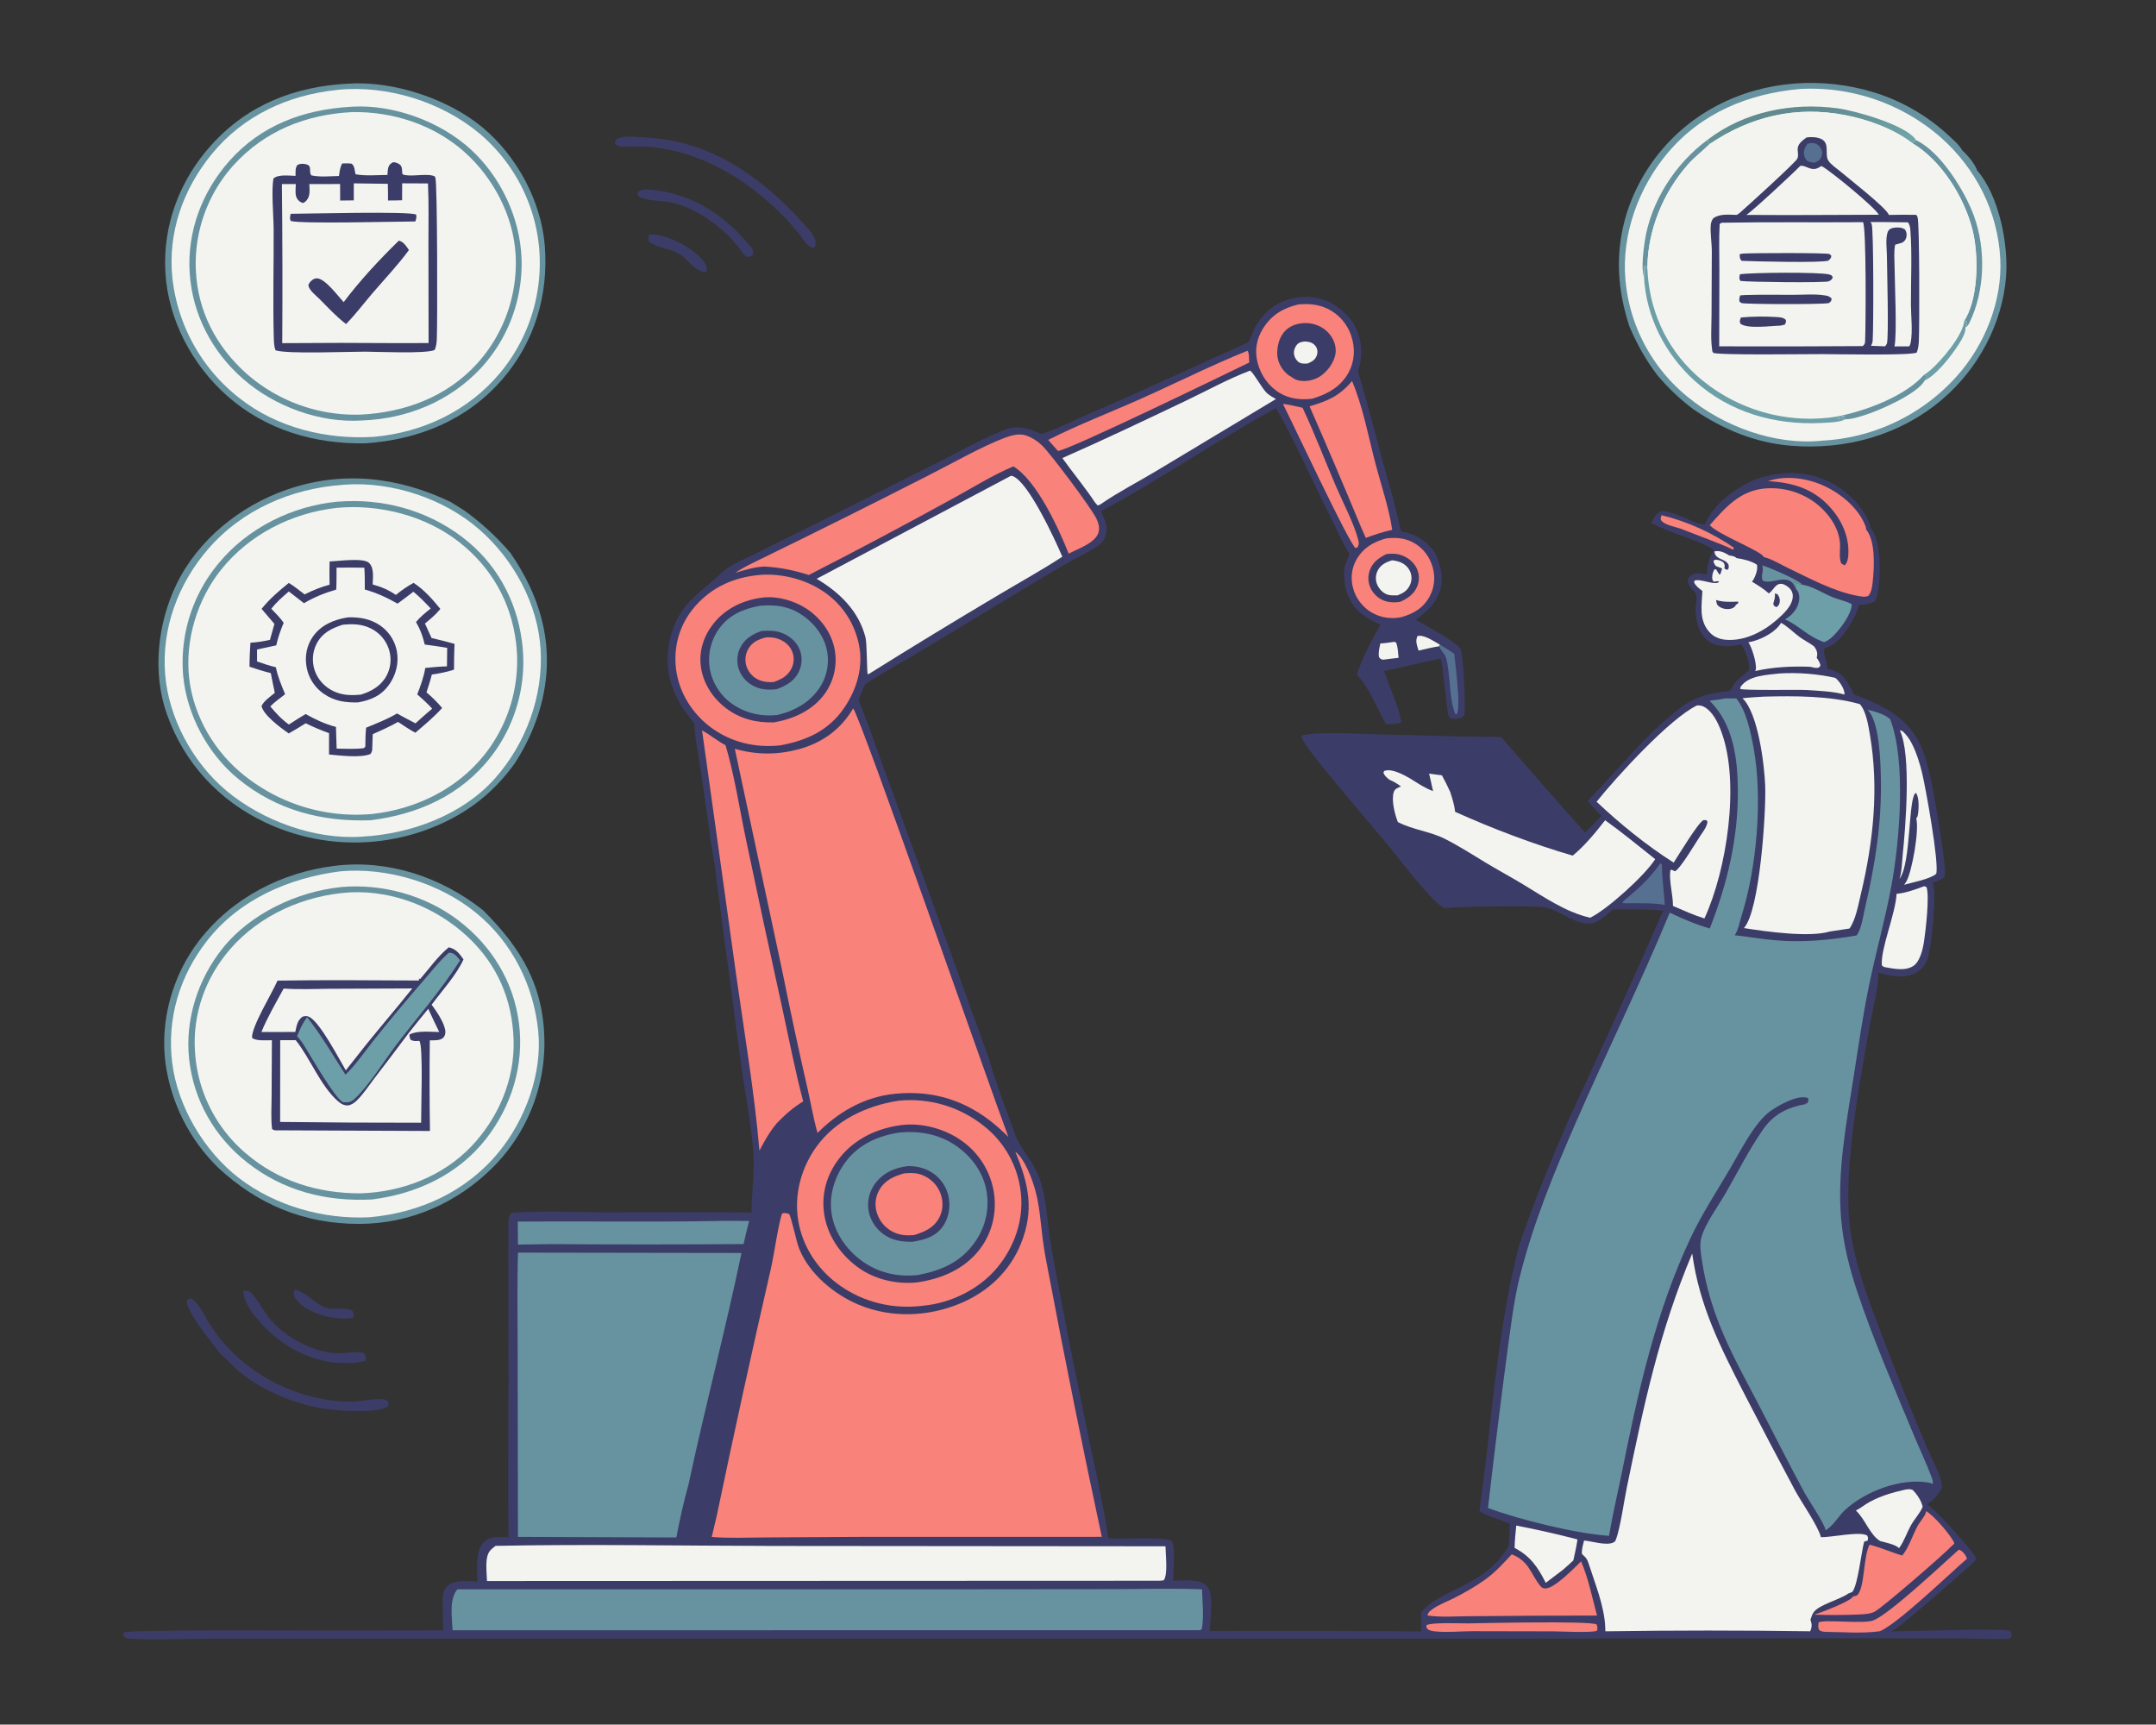 <svg xmlns="http://www.w3.org/2000/svg" viewBox="0 0 1024 819">
  <rect x="0" y="0" width="1024" height="819" fill="#333333" stroke="none"/>
  <path fill="#3C3C68" d="M139.718 612.456c5.536.549 9.958 7.344 15.816 8.798 3.684.914 8.698-.733 12.005 1.349.626 1.418.482 1.726.246 3.209-2.589.497-5.356.452-7.97.162-6.45-.715-15.166-3.454-19.174-8.905-1.29-1.754-1.187-2.572-.922-4.612ZM308.304 111.404c1.81-.152 3.631.039 5.398.454 7.038 1.651 18.042 7.336 21.566 13.937.727 1.363.501 2.046.161 3.434-5.362.189-8.778-6.561-13.346-9.012-4.011-2.152-10.43-2.586-13.757-5.476-.613-1.563-.43-1.771-.021-3.336Zm44.101 8.245c-7.554-10.682-20.867-20.836-33.874-23.546-4.358-.909-9.61-.594-13.742-2.121-1.272-.47-1.623-.83-2.12-2.054l.558-1.078c2.195-1.15 4.304-.968 6.689-.7 19.983 2.251 34.909 12.478 47.258 27.806.48 1.486.751 1.828.29 3.362-1.219.789-1.445.653-2.843.565-1.126-.642-1.51-1.144-2.215-2.234ZM115.632 612.933c.732.019 1.688-.041 2.387.15 2.298.628 7.459 9.842 9.328 12.2q1.171 1.464 2.461 2.826 1.29 1.361 2.689 2.609t2.898 2.374q1.499 1.126 3.087 2.122c6.899 4.41 14.971 7.588 23.274 7.434 3.273-.061 8.206-1.24 11.238.066.856 1.406.794 1.912.854 3.518-3.968 1.074-8.071 1.213-12.164 1.034-14.315-.628-27.806-8.016-37.363-18.509-3.595-3.947-8.926-10.209-8.689-15.824Zm262.363-503.546c-2.245-3.066-4.98-5.854-7.688-8.514-16.302-16.022-36.714-28.271-59.772-30.92-4.885-.561-9.471-.323-14.339-.325-1.785-.001-2.842-.164-4.094-1.422.089-1.272.159-1.316.99-2.297 3.77-1.701 9.654-.81 13.746-.596 30.933 1.614 54.76 18.663 74.815 40.865 2.111 2.548 5.962 6.011 5.71 9.474-.046.643-.23 1.138-.524 1.703-.794.286-.666.417-1.53.018-3.565-1.646-4.567-5.686-7.314-7.986Z"/>
  <path fill="#3C3C68" d="M104.331 642.48c-2.351-3.17-4.88-6.203-7.211-9.385-2.327-3.178-8.952-12.064-8.396-15.715.91-.729.965-.694 2.141-.718 3.787 1.98 6.472 8.894 8.953 12.45.086.139.171.279.259.418 11.098 17.443 30.274 29.949 50.354 34.291 6.045 1.306 13.226 2.172 19.446 1.641 3.764-.321 7.68-1.2 11.452-1.028 1.26.058 2.004.33 3.004 1.078.342 1.114.291 1.19-.084 2.304-4.496 3.48-22.234 2.212-28.173 1.48-14.327-1.766-30.859-8.394-42.114-17.63-3.454-2.834-6.288-6.267-9.63-9.186Z"/>
  <path fill="#6793A0" d="M103.716 554.617q-1.264-1.229-2.477-2.509-1.212-1.279-2.37-2.608-1.158-1.329-2.262-2.704-1.102-1.375-2.148-2.795-1.045-1.419-2.031-2.881-.986-1.462-1.91-2.963-.925-1.501-1.786-3.038-.862-1.538-1.66-3.11-.798-1.572-1.53-3.176-.732-1.604-1.398-3.236-.666-1.633-1.264-3.291-.598-1.658-1.126-3.34-.529-1.682-.988-3.384-.459-1.702-.848-3.422-.389-1.719-.706-3.454-.317-1.734-.563-3.48c-2.799-20.546 3.342-42.243 16-58.623 15.662-20.264 39.27-32.41 64.53-35.448 25.346-3.047 50.37 5.39 70.189 21.075 18.308 18.198 28.999 36.046 29.206 62.606q.006 1.026-.014 2.052-.02 1.026-.066 2.051-.045 1.026-.115 2.049-.07 1.024-.166 2.046-.095 1.022-.216 2.041-.12 1.019-.266 2.035t-.316 2.028q-.17 1.012-.366 2.019-.195 1.007-.414 2.01-.22 1.002-.464 1.999-.245.997-.514 1.987-.269.99-.562 1.974-.293.984-.61 1.96t-.658 1.943q-.341.968-.705 1.927-.365.96-.753 1.91-.388.95-.799 1.89-.411.94-.845 1.87-.434.93-.891 1.849t-.936 1.826q-.479.907-.981 1.802-.501.895-1.024 1.778-.523.882-1.068 1.752-.545.87-1.11 1.726-.566.856-1.153 1.698-.586.842-1.194 1.669t-1.235 1.639q-.627.812-1.274 1.608-.647.797-1.314 1.577-.666.78-1.352 1.544-.686.763-1.39 1.51-.703.747-1.426 1.476c-17.021 17.146-39.561 27.118-63.81 27.152-25.847.037-47.984-9.076-66.854-26.616Z"/>
  <path fill="#F3F4EF" d="M161.791 413.781c22.262-1.958 46.915 5.568 64.258 19.681 17.14 13.947 27.384 34.334 29.584 56.212 2.026 20.154-6.194 42.275-18.952 57.703-15.37 18.585-37.372 28.566-61.076 30.688-21.622 1.155-44.841-5.323-62.11-18.613-16.588-12.766-29.161-34.006-31.718-54.832-2.578-21.002 3.583-41.156 16.493-57.759 15.35-19.742 39.211-30.054 63.522-33.08Z"/>
  <path fill="#6793A0" d="M161.782 421.29c.102-.015.205-.036.308-.045 19.47-1.696 39.954 3.934 55.567 15.798 15.799 12.006 26.289 29.03 28.83 48.833 2.539 19.788-3.454 39.387-15.69 55.022-13.306 17.004-33.135 26.102-54.173 28.734-21.708 1.084-41.94-3.983-59.282-17.611-15.374-12.082-25.35-29.393-27.496-48.889-2.082-18.922 4.122-38.142 15.994-52.931 13.133-16.36 35.291-26.749 55.941-28.911Z"/>
  <path fill="#F3F4EF" d="M165.755 423.814q.513-.03 1.026-.052c20.27-.847 40.436 7.277 55.207 20.999 14.143 13.14 21.362 29.84 21.951 49.197.57 18.729-7.22 36.917-20.036 50.407-13.635 14.354-33.332 21.818-52.888 22.354-20.103-.002-38.874-5.801-54.289-19.027q-.656-.557-1.298-1.13-.642-.574-1.268-1.163-.627-.589-1.239-1.194-.612-.605-1.209-1.225-.597-.62-1.178-1.254-.582-.635-1.146-1.284-.565-.649-1.114-1.312t-1.08-1.339q-.532-.677-1.046-1.366-.515-.69-1.012-1.391-.498-.702-.978-1.417-.479-.714-.941-1.441-.462-.726-.905-1.464-.443-.738-.868-1.486-.425-.748-.83-1.507-.406-.758-.792-1.527-.387-.769-.754-1.547-.367-.778-.715-1.566-.347-.786-.675-1.582-.328-.795-.636-1.599-.308-.803-.595-1.614-.288-.811-.555-1.629-.267-.818-.514-1.642-.246-.825-.473-1.655-.226-.83-.431-1.666-.205-.836-.39-1.677-.184-.841-.347-1.686t-.305-1.694q-.142-.849-.263-1.701-.12-.852-.22-1.707-.099-.854-.177-1.711-.078-.858-.134-1.716c-1.322-18.123 4.884-35.519 16.758-49.151 14.095-16.182 35.115-25.416 56.359-26.833Z"/>
  <path fill="#3C3C68" d="M213.153 449.871c3.57.862 4.969 2.921 6.989 5.751-3.412 7.456-10.209 14.883-15.134 21.508 2.273 3.092 6.299 8.863 6.514 12.757.06 1.07-.221 2.13-.99 2.905-1.499 1.509-4.408 1.211-6.393 1.27q-.26 21.519.076 43.036l-71.84-.311c-1.202.031-2.131.177-3.142-.598-.624-4.972-.258-10.271-.234-15.284l.142-26.902c-2.378-.032-7.739.49-9.446-1.171-.202-5.4 9.463-21.028 12.11-27.139 22.265-.364 44.615-.148 66.884-.05l.394-.22-.19-.743.646.278c4.305-4.951 8.53-10.974 13.614-15.086Z"/>
  <path fill="#6C9FA8" d="M213.162 452.45c.233.009.466.01.699.026 2.199.151 3.381 2.057 4.645 3.622-8.986 14.171-20.277 26.998-30.445 40.325-5.925 7.765-12.876 19.325-19.931 25.69-1.597 1.441-3.167 1.477-5.214 1.336-3.706-1.692-14.86-21.131-17.682-25.626-1.22-2.122-2.478-3.907-4.107-5.736 1.287-3.257 2.638-6.228 4.713-9.063 6.73 8.49 12.375 18.228 18.238 27.348 4.802-4.553 8.878-10.592 12.982-15.782 7.67-9.701 15.496-19.027 23.589-28.37 4.02-4.642 7.918-9.689 12.513-13.768Z"/>
  <path fill="#F3F4EF" d="M134.727 469.468c7.205.502 14.62.142 21.845.104l39.238-.166c-8.431 10.599-17.364 20.755-25.698 31.458l-5.88 7.427c-3.235-5.486-12.234-22.81-17.322-25.35-1.21-.605-2.034-.46-3.287-.094-2.477 1.875-2.754 4.367-3.37 7.235q-8.05.058-16.101.017c2.911-7.094 6.899-13.904 10.576-20.632Z"/>
  <path fill="#F3F4EF" d="M193.909 490.844q4.658-5.954 9.494-11.762 2.53 5.543 5.213 11.013c-4.182-.009-10.444-.799-14.153 1.207 0 .936.178 1.562.502 2.438 1.514.878 2.513.633 4.194.578 1.953 2.154.78 32.882.858 38.859q-33.486.038-66.971-.371l.042-38.82 7.358-.016c6.966 8.706 11.657 21.505 19.966 28.911 1.344 1.198 3.069 2.265 4.949 2.054 1.47-.165 2.926-1.2 3.966-2.192 3.162-3.016 5.804-7.134 8.462-10.612q8.138-10.584 16.121-21.287Z"/>
  <path fill="#6793A0" d="M165.353 39.731c21.434-1.449 47.612 7.189 64.07 20.995 16.132 13.532 27.629 34.866 29.317 55.93 1.86 23.216-4.763 45.698-20.149 63.456-16.83 19.426-39.756 28.657-64.943 30.42-24.068.47-47.447-6.326-65.746-22.518C91.22 173.251 79.83 151.744 78.547 129.326c-1.281-22.395 6.797-43.708 21.708-60.317 17.271-19.237 39.661-27.976 65.098-29.278Z"/>
  <path fill="#F3F4EF" d="M160.055 42.707c.09-.014.179-.032.27-.041 23.53-2.362 49.303 5.604 67.413 20.741q.752.634 1.488 1.287.737.652 1.457 1.323.72.67 1.424 1.358.703.688 1.39 1.392.687.705 1.356 1.426.67.721 1.321 1.458.651.737 1.285 1.49.634.753 1.248 1.521.614.768 1.21 1.551.596.783 1.173 1.58.576.797 1.133 1.608.558.811 1.094 1.635.537.824 1.054 1.662.517.837 1.013 1.686.496.85.971 1.711.475.862.93 1.734.454.872.887 1.756.433.883.843 1.778.411.894.801 1.798.389.903.756 1.816.366.913.711 1.834.345.922.667 1.851.322.93.621 1.867.299.937.576 1.882.276.944.529 1.894.254.951.483 1.908.23.956.437 1.918.206.962.39 1.929.183.966.342 1.938.159.97.295 1.945.135.974.247 1.952.112.978.2 1.958.086.993.148 1.986.062.994.1 1.99.038.996.05 1.992.014.996.002 1.992t-.046 1.991q-.035.996-.094 1.99-.06.994-.144 1.987-.083.992-.191 1.982-.108.99-.241 1.978-.132.987-.288 1.971-.156.984-.337 1.963-.18.98-.384 1.955-.204.975-.431 1.945-.228.97-.479 1.934-.252.964-.526 1.922-.275.957-.573 1.908-.298.95-.619 1.893-.322.943-.666 1.878-.344.935-.711 1.862-.366.926-.756 1.842-.389.917-.801 1.824-.411.907-.845 1.804t-.889 1.783q-.456.886-.933 1.76-.477.874-.974 1.738-.498.862-1.017 1.713-.519.85-1.058 1.687-.54.838-1.099 1.662-.56.824-1.14 1.634-.579.81-1.179 1.606-.599.795-1.218 1.576-.618.781-1.256 1.546c-15.165 18.088-36.598 28.169-59.853 30.3-22.396 1.393-46.063-4.256-63.868-18.362q-.825-.642-1.634-1.303-.808-.662-1.6-1.344-.792-.682-1.566-1.382-.774-.702-1.531-1.422-.757-.72-1.495-1.459-.739-.739-1.459-1.496-.72-.758-1.421-1.532-.701-.775-1.382-1.567-.681-.792-1.342-1.601-.662-.809-1.302-1.634-.642-.825-1.262-1.666-.621-.841-1.22-1.697-.599-.856-1.177-1.727-.578-.87-1.134-1.755-.556-.885-1.09-1.783-.534-.898-1.044-1.81-.511-.912-.999-1.836-.489-.923-.954-1.859-.465-.936-.906-1.883-.442-.947-.859-1.905-.418-.958-.812-1.926-.394-.968-.763-1.945-.37-.978-.715-1.964-.345-.986-.666-1.981-.321-.995-.616-1.997-.296-1.002-.566-2.012-.27-1.01-.516-2.025-.245-1.016-.465-2.038-.22-1.022-.414-2.048-.194-1.027-.363-2.058-.169-1.031-.312-2.066-.142-1.035-.26-2.074c-2.359-21.672 4.992-42.376 18.654-59.09 15.003-18.355 36.246-28.053 59.494-30.49Z"/>
  <path fill="#6793A0" d="M166.315 50.729q.549-.051 1.099-.081c19.697-1.071 41.761 7.091 56.243 20.359 14.07 12.89 23.205 32.182 24.029 51.242q.037.899.052 1.798.015.9.008 1.799-.007.9-.037 1.799-.029.899-.08 1.797-.052.898-.125 1.795-.074.897-.17 1.791-.095.894-.213 1.786-.118.892-.257 1.781-.139.889-.3 1.774-.162.885-.344 1.766-.183.881-.387 1.757-.205.877-.431 1.747-.226.871-.473 1.736t-.516 1.723q-.268.859-.558 1.71-.29.852-.6 1.697-.31.844-.642 1.681-.331.836-.682 1.665-.352.828-.723 1.647-.372.819-.764 1.629-.391.81-.803 1.61-.411.8-.842 1.59-.431.79-.882 1.569-.45.778-.92 1.546-.47.768-.958 1.523-.488.756-.995 1.499-.506.743-1.031 1.474-.525.73-1.067 1.448-.542.718-1.102 1.422t-1.138 1.394q-.577.69-1.171 1.366-.594.675-1.204 1.336c-14.769 15.798-35.057 24.011-56.458 24.78-20.019 1.29-41.474-6.661-56.442-19.745-14.794-12.932-24.102-30.74-25.346-50.411-1.242-19.641 5.891-38.52 18.906-53.157 15.086-16.966 35.21-24.325 57.322-25.642Z"/>
  <path fill="#F3F4EF" d="M167.255 53.231c19.402-.332 38.959 6.045 53.51 19.094 13.648 12.239 23.128 30.335 24.126 48.685q.048.878.074 1.757.026.878.03 1.758.004.879-.013 1.758-.018.879-.056 1.757-.039.878-.1 1.756-.061.877-.142 1.752-.082.875-.186 1.749-.104.873-.229 1.743-.126.87-.272 1.737-.147.866-.315 1.73-.168.863-.358 1.722-.19.858-.4 1.712-.21.854-.442 1.702-.232.848-.484 1.69-.252.842-.526 1.678-.273.836-.566 1.664-.294.829-.608 1.65-.314.821-.648 1.634-.334.813-.688 1.618-.354.805-.728 1.6-.374.796-.767 1.582-.394.786-.806 1.562-.413.777-.844 1.542-.432.766-.882 1.521-.45.754-.92 1.498-.469.743-.956 1.475-.487.732-.992 1.451-.506.719-1.028 1.426-.522.706-1.062 1.4-.54.694-1.098 1.374-.557.68-1.13 1.346-.574.666-1.163 1.318c-14.34 15.772-34.213 23.15-55.139 24.217q-.925.032-1.85.042-.926.01-1.851-.002-.926-.011-1.85-.046-.925-.034-1.849-.089-.924-.056-1.846-.133-.922-.078-1.842-.177-.92-.099-1.838-.22-.918-.122-1.832-.264-.914-.142-1.826-.306-.91-.165-1.818-.35-.906-.186-1.809-.393-.902-.207-1.799-.435-.897-.229-1.788-.478t-1.776-.52q-.886-.27-1.764-.562-.878-.292-1.75-.604-.871-.312-1.735-.645-.864-.332-1.719-.686-.856-.353-1.703-.726-.847-.374-1.685-.766-.838-.393-1.666-.806-.829-.413-1.647-.845-.818-.433-1.626-.884t-1.605-.922q-.798-.47-1.583-.96-.786-.489-1.56-.997-.774-.507-1.535-1.034-.762-.526-1.511-1.07-.749-.543-1.486-1.105-.736-.561-1.458-1.139-.722-.578-1.431-1.174-.709-.595-1.403-1.207c-14.373-12.89-23.048-29.51-23.984-48.847q-.041-.854-.06-1.71-.02-.855-.018-1.711.001-.856.023-1.711.022-.855.066-1.71.043-.854.107-1.707.064-.854.149-1.706.085-.851.191-1.7.106-.85.232-1.696.126-.846.274-1.689.147-.843.315-1.682.167-.839.356-1.674.188-.835.397-1.665.209-.83.438-1.654.229-.824.478-1.643.249-.818.518-1.63.27-.813.558-1.618.289-.805.598-1.603t.637-1.588q.328-.79.675-1.573.348-.782.714-1.555.366-.774.751-1.538.386-.764.79-1.518.403-.754.826-1.498.422-.745.862-1.478.441-.734.898-1.456.458-.722.934-1.434.475-.711.968-1.41.494-.699 1.003-1.386.51-.687 1.037-1.362.526-.674 1.07-1.335.543-.662 1.102-1.309.559-.648 1.134-1.282c14.834-16.304 34.542-23.987 56.213-25.076Z"/>
  <path fill="#3C3C68" d="M184.022 83.081c.092-1.11.095-2.51.428-3.569.436-1.386 1.055-1.802 2.268-2.479 1.158.028 1.942.324 2.934.943 1.695 1.06 1.11 3.045 1.516 4.772 2.908 1.45 10.273-.321 14.051.599.664.162 1.235.198 1.538.878 1.022 2.291 1.033 69.626.71 76.8-.082 1.81-.279 3.513-1.03 5.18-4.072 1.89-26.998.826-33.062.798-7.75-.026-36.929 1.218-42.494-.636-.719-1.751-.778-3.809-.832-5.684-.491-17.208.013-34.571-.08-51.798-.035-6.516-1.168-18.293-.077-24.134 2.373-2.066 7.454-1.294 10.482-1.234.024-1.748-.209-3.61.802-5.109 1.268-.742 2.36-.741 3.802-.477 3.705.68 1.373 3.24 2.88 5.346 4.118.927 8.921.382 13.137.307.288-2.104.508-4.01 1.472-5.94 1.567-.097 3.009-.111 4.568.091 1.496 1.203 1.346 3.189 1.825 5.029 4.717.878 10.336.341 15.162.318Z"/>
  <path fill="#F3F4EF" d="m191.014 87.059 12.25.058c.45 9.434.214 18.952.224 28.401l.071 47.387c-13.878.119-27.77-.045-41.649-.07l-27.858.125q.245-37.77-.166-75.538l6.614-.006c-.042 1.867-.466 5 .464 6.646.718 1.27 1.524 1.898 2.859 2.342.737-.237 1.184-.556 1.689-1.131 1.968-2.246 1.49-5.079 1.404-7.862l14.612-.021.032 7.848 6.476-.078.002-8.088 16.166.226c.092 2.632.062 5.281.088 7.915 2.217.051 4.466-.067 6.685-.114l.037-8.04Z"/>
  <path fill="#3C3C68" d="M138.046 101.538c7.458-.029 56.585-1.303 59.579.366.322 1.374.033 1.93-.354 3.264-8.78.018-54.097 1.227-59.141-.219-.694-1.281-.316-1.999-.085-3.41Zm51.338 12.789c.126.017.254.019.378.051 2.014.53 3.342 2.762 4.467 4.364-5.237 7.127-11.509 13.747-17.282 20.466-4.179 4.863-8.094 10.113-12.586 14.679-4.605-3.491-8.584-7.844-12.646-11.935-1.541-1.496-4.862-4.113-5.223-6.302-.12-.727.8-1.726 1.284-2.22.726-.744 1.793-1.296 2.85-1.24 3.928.207 9.886 8.41 12.594 11.294 7.816-10.346 16.904-20.106 26.164-29.156Z"/>
  <path fill="#6793A0" d="M773.924 155.106c-5.858-17.89-6.926-35.246-1.417-53.437q.319-1.026.664-2.042.344-1.018.714-2.026.37-1.009.763-2.008.394-.998.812-1.988.418-.989.861-1.967t.909-1.946q.466-.967.957-1.922.49-.956 1.003-1.899.513-.943 1.05-1.874.536-.93 1.095-1.848.558-.917 1.14-1.819.581-.903 1.184-1.792.603-.888 1.228-1.762.626-.873 1.271-1.731.646-.858 1.313-1.7.667-.842 1.354-1.667.688-.825 1.395-1.633.707-.808 1.434-1.598.727-.79 1.473-1.562.746-.772 1.511-1.526.766-.754 1.549-1.488.783-.735 1.584-1.45.801-.715 1.619-1.411.818-.695 1.65-1.37.84-.675 1.688-1.329.856-.654 1.72-1.288.872-.633 1.752-1.245.88-.612 1.776-1.202t1.808-1.157q.912-.568 1.84-1.113.928-.545 1.864-1.067.936-.522 1.888-1.021c23-12.161 50.384-13.874 75.096-6.231q2.464.776 4.888 1.69 2.416.913 4.784 1.961t4.664 2.226q2.304 1.179 4.536 2.484 2.232 1.306 4.392 2.735 2.152 1.429 4.224 2.977 2.08 1.548 4.056 3.209 1.984 1.661 3.872 3.431c2.112 1.944 4.776 4.254 6.112 6.768 2.456 2.116 6.024 6.388 7.056 9.479 10.368 11.978 14.912 34.932 13.736 50.338-1.704 22.346-13.272 43.859-30.256 58.316-20.152 17.157-45.944 24.212-72.04 22.067-16.936-1.391-32.248-7.806-46.176-17.274-6.436-4.822-11.971-10.102-17.159-16.233-5.555-7.299-9.617-14.669-13.237-23.054Z"/>
  <path fill="#F3F4EF" d="M854.808 42.258q1.136-.064 2.264-.1 1.136-.036 2.272-.045 1.128-.009 2.264.01 1.136.018 2.264.064 1.136.046 2.264.119 1.136.073 2.264.174 1.128.101 2.256.228 1.128.128 2.248.283 1.128.155 2.24.337 1.12.182 2.24.391 1.112.209 2.224.445 1.104.236 2.208.499 1.104.263 2.2.552 1.096.289 2.184.605 1.088.316 2.168.658 1.088.342 2.16.71 1.072.368 2.136.762 1.056.394 2.112.813 1.056.419 2.096.864 1.048.445 2.08.915 1.032.47 2.048.965 1.024.495 2.032 1.014 1.008.519 2 1.063.992.543 1.976 1.111t1.952 1.158q.968.591 1.92 1.205.952.614 1.888 1.251.944.637 1.864 1.297.92.659 1.824 1.341.912.682 1.8 1.385t1.76 1.428q.872.725 1.728 1.47c16.672 14.76 27.088 35.196 28.288 57.549 1.08 20.115-7.36 41.142-20.744 55.988q-.76.848-1.544 1.677-.784.829-1.584 1.638-.8.81-1.624 1.598-.824.79-1.664 1.558t-1.704 1.516q-.856.748-1.736 1.474-.88.726-1.776 1.43-.896.704-1.808 1.386-.912.682-1.848 1.341-.928.659-1.872 1.295-.944.636-1.904 1.249-.96.612-1.936 1.201-.976.589-1.968 1.153-.992.564-1.992 1.104-1.008.54-2.024 1.054t-2.048 1.004q-1.024.49-2.072.953-1.04.464-2.088.902-1.056.438-2.12.85-1.056.412-2.136.797-1.072.386-2.152.745-1.08.358-2.168.69-1.096.332-2.192.638-1.096.305-2.2.582t-2.216.528q-1.112.25-2.232.474-1.12.222-2.24.418-1.12.195-2.248.363-1.128.167-2.264.306-1.128.139-2.264.251-1.136.111-2.272.195-1.136.083-2.272.138c-.112.018-.232.043-.352.054-22.072 2.11-46.36-6.934-63.208-20.854q-.784-.638-1.56-1.294-.766-.658-1.52-1.334-.754-.676-1.49-1.371-.736-.694-1.455-1.408-.718-.713-1.418-1.444-.701-.731-1.382-1.479-.682-.748-1.345-1.514-.663-.766-1.306-1.547-.644-.782-1.267-1.579-.624-.797-1.227-1.61-.603-.813-1.186-1.641-.582-.827-1.144-1.67-.562-.842-1.103-1.698-.54-.856-1.059-1.726-.519-.87-1.016-1.751-.497-.882-.971-1.777-.474-.894-.926-1.8-.453-.906-.882-1.823-.429-.917-.835-1.844-.406-.928-.789-1.866-.382-.937-.742-1.884-.358-.946-.694-1.902-.335-.956-.646-1.919-.31-.964-.598-1.934-.286-.971-.549-1.95-.262-.978-.5-1.962-.238-.985-.45-1.974-.213-.99-.401-1.985-.188-.994-.35-1.994-.163-.999-.301-2.002-.138-1.002-.25-2.009-.113-1.006-.2-2.015c-1.884-21.363 6.252-43.682 19.958-60.002 16.11-19.177 38.414-28.283 62.854-30.51Z"/>
  <path fill="#6793A0" d="M811.088 66.323c.208.898.32 1.391.968 2.057-3.368 3.298-7.224 6.199-10.352 9.737-11.733 13.298-19.072 31.024-19.269 48.864l-.002.571-.836-1.132-.547.082c-.329 1.698.006 3.287-.224 4.922-1.47-3.5-.198-13.248.381-16.995 2.924-18.927 14.492-36.766 29.882-48.106Zm98.936.214c11.728 5.51 23.368 24.453 27.576 36.183 5.632 15.67 5.2 35.242-2.12 50.355-.512 1.059-.992 1.886-2.024 2.526.44-.934 1.008-1.776.776-2.84l-1.248-.659c.344-.492.48-.653.752-1.146 6.016-10.901 6.032-30.44 3.032-42.092-3.944-15.334-14.712-32.723-28.584-40.924.36-.303.152-.172.736-.395.656-.252.696-.46 1.104-1.008Z"/>
  <defs>
    <linearGradient id="a" x1="1072.125" x2="1077.968" y1="62.62" y2="94.555" gradientUnits="userSpaceOnUse">
      <stop offset="0" stop-color="#5F898F"/>
      <stop offset="1" stop-color="#70A7AA"/>
    </linearGradient>
  </defs>
  <path fill="url(#a)" d="M1013.86 82.904c21.86-16.692 50.12-22.264 77.11-18.603 10.61 1.44 39.62 9.656 46.07 18.143.18.233.36.467.49.727-.51.685-.56.946-1.38 1.26-.73.279-.47.115-.92.494-11.13-8.563-26.22-13.983-39.87-16.612-29.07-5.599-55.93.727-80.29 17.161-.81-.832-.95-1.449-1.21-2.571Z" transform="scale(.8)"/>
  <path fill="#F3F4EF" d="M812.056 68.38c19.488-13.147 40.976-18.208 64.232-13.729 10.92 2.104 22.992 6.44 31.896 13.29 13.872 8.201 24.64 25.589 28.584 40.924 3 11.652 2.984 31.191-3.032 42.092-.272.493-.408.654-.752 1.146l1.248.659c.232 1.064-.336 1.906-.776 2.84.496 2.928-3.496 8.485-5.168 10.857-3.28 4.65-8.936 11.677-14.176 14.273-3.288 6.274-21.656 14.282-28.192 16.315-2.96.924-6.408 2.066-9.544 2.071-2.328 1.492-8.48 1.606-11.272 1.749-22.016 1.131-43.712-5.032-60.256-20.053-14.08-12.79-23.03-30.295-24.022-49.389.23-1.635-.105-3.224.224-4.922l.547-.082.836 1.132.002-.571c.197-17.84 7.536-35.566 19.269-48.864 3.128-3.538 6.984-6.439 10.352-9.737Z"/>
  <path fill="#6C9FA8" d="m932.984 152.102 1.248.659c.232 1.064-.336 1.906-.776 2.84.496 2.928-3.496 8.485-5.168 10.857-3.28 4.65-8.936 11.677-14.176 14.273l1.072-1.962-1.392-.766q1.736-1.045 3.248-2.386c5.184-4.527 15.376-16.437 15.944-23.516Z"/>
  <path fill="#6793A0" d="M874.248 197.466c12.672-2.75 30.744-9.446 39.544-19.462l1.392.766-1.072 1.962c-3.288 6.274-21.656 14.282-28.192 16.315-2.96.924-6.408 2.066-9.544 2.071-.76-.655-2.576-.304-3.616-.261l.2-.274-1.016.345c1.224-.61 3.192-.784 4.56-1.09l-2.256-.37Z"/>
  <path fill="#6C9FA8" d="M780.826 131.425c.23-1.635-.105-3.224.224-4.922l.547-.082.836 1.132c.743 19.165 8.506 36.898 22.615 50.052q.728.665 1.464 1.311.744.646 1.504 1.275.752.628 1.528 1.238.768.61 1.56 1.201.784.591 1.584 1.162.8.572 1.616 1.123.816.552 1.64 1.084.832.532 1.672 1.044.84.511 1.696 1.002.848.491 1.712.961.864.47 1.744.919.872.45 1.76.877.888.428 1.784.834t1.8.79q.904.384 1.816.746.92.362 1.84.701.928.34 1.856.657t1.872.611q.936.294 1.88.565.952.271 1.904.52.952.248 1.904.473.96.225 1.92.426.968.202 1.936.38t1.936.333q.976.154 1.944.285.976.131 1.96.238.976.107 1.952.19.984.083 1.968.142.976.059 1.96.095.984.035 1.968.047.984.011 1.968-.001.984-.013 1.968-.049c3.864-.153 7.792-.526 11.584-1.319l2.256.37c-1.368.306-3.336.481-4.56 1.09l1.016-.345-.2.274c1.04-.043 2.856-.394 3.616.261-2.328 1.492-8.48 1.606-11.272 1.749-22.016 1.131-43.712-5.032-60.256-20.053-14.08-12.79-23.03-30.295-24.022-49.389Z"/>
  <path fill="#3C3C68" d="M858.072 65.263c2.136-.307 5.016-.199 6.992.773 4.16 2.043 1.48 7.171 3.28 10.184 1.128 1.887 4.368 4.031 6.08 5.484 4.024 3.416 21.736 17.182 22.696 20.369 4.336-.074 8.664-.15 13-.04.352.451.384.445.624 1.065 1 2.558.928 52.53.624 58.81-.088 1.878-.296 3.706-.984 5.471-1.984 1.566-39.256.785-45.008.782-6.552-.04-49.688.624-51.872-.652l.24-.538-.4.187c-.976-5.593-.464-11.828-.44-17.519l.128-30.179c.016-4.088-.8-8.482-.512-12.495.088-1.326.448-2.207 1.192-3.298 3.24-2.302 7.368-1.666 11.16-1.611.624-.31 1.096-.693 1.616-1.146 3.536-3.054 25.664-23.18 27.064-25.42.888-1.413.088-3.616.304-5.209.312-2.286 2.504-3.776 4.216-5.015Z"/>
  <path fill="#567092" d="M858.448 68.261c1.12-.241 2.256-.497 3.392-.203 1.448.372 2.624 1.539 3.248 2.868.536 1.159.44 2.487-.056 3.643-.624 1.443-1.52 1.98-2.912 2.564-.984.314-2.624-.285-3.608-.593-.768-.786-1.264-1.351-1.528-2.441-.624-2.522.176-3.754 1.464-5.839Z"/>
  <path fill="#F3F4EF" d="M888.424 105.444c5.936.046 11.888-.005 17.816.157.68 1.106.992 2.167 1.088 3.448.88 11.632.232 23.786.272 35.484.024 5.6.888 12.624-.088 18.062-.112.646-.384 1.299-.672 1.884l-7.04.036c1.24-6.029.104-29.978.032-37.802-.024-3.346-.408-7.264.288-10.524 1.096-.378 2.496-.547 3.504-1.069 1.032-.537 1.664-1.612 1.856-2.737.216-1.304.008-2.322-.704-3.407-1.592-1.112-3.752-1.101-5.616-.762-1.296.235-2.272.938-2.672 2.216-1 3.206-.328 7.785-.296 11.17.048 5.702.976 39.007-.024 41.637-.184.463-.56.819-.84 1.23q-3.336-.152-6.68-.246c.424-.838.712-1.482.776-2.435.448-5.996.48-52.798-.456-55.311-.168-.462-.272-.581-.544-1.031Zm-33.368-26.681c1.712-.255 3.272.87 4.912 1.303 2.176.577 3.304-.131 5.168-1.23 4.032 2.118 25.76 19.935 27.192 23.148l-23.952.094q-19.48.126-38.952-.017c2.4-1.329 23.072-20.53 25.632-23.298Zm-37.328 27.013c22.352-.417 44.776-.096 67.136-.262 1.592 3.146 1.288 48.95 1 55.634-.072 1.63.072 2.114-1.128 3.219q-34.096.232-68.192.111l.08-36.582c.016-7.134-.28-14.437.144-21.546l.96-.575Z"/>
  <path fill="#3C3C68" d="M826.856 150.774c5.336-.513 11.56-.542 16.904-.213 1.576.097 3.336.153 4.448 1.405.08 1.188.064 1.225-.584 2.228l-2.128.457c-4.288.074-15.664 1.701-18.928-.963-.44-1.362-.176-1.605.288-2.914Zm-.616-30.037c.552-.142 1.04-.264 1.616-.31 3.864-.315 39.776-.423 41.048.215.352.178.584.53.88.795-.104 1.176-.248 1.177-1.088 2.034l-.184.261c-2.792 1.221-35.904.388-41.232.142-1.112-.9-.88-1.75-1.04-3.136Zm.128 9.522c5.496-.858 37.664-1.118 42.368.078 1.056.267 1.184.399 1.736 1.264-.408 1.322-.72 1.294-1.856 1.994-2.16.754-38.072.377-41.96-.185-.84-1.214-.488-1.726-.288-3.152Zm.16 10.014q1.112-.128 2.224-.165c7.68-.243 15.432-.086 23.128-.103 4.792-.011 10.232-.492 14.936.289 1.496.248 2.024.418 3.104 1.448-.128 1.326-.184 1.238-1.192 2.131-.128.031-.256.07-.384.094-3.536.645-39.264.546-41.128-.033-.392-.122-.68-.462-1.016-.694-.264-1.334-.08-1.706.328-2.967Z"/>
  <path fill="#6793A0" d="M244.429 362.598c-10.963 15.199-24.812 25.298-42.419 31.643q-1.149.413-2.307.798-1.158.385-2.326.741-1.167.356-2.343.683-1.175.327-2.359.625-1.183.298-2.374.567-1.19.27-2.387.509-1.197.24-2.399.45-1.202.21-2.409.39-1.207.181-2.418.331-1.211.151-2.426.272-1.214.121-2.431.212-1.218.091-2.436.153-1.219.061-2.439.092t-2.441.033q-1.22.001-2.44-.027-1.221-.029-2.439-.088-1.219-.058-2.437-.147-1.217-.089-2.432-.207-1.214-.118-2.426-.267-1.212-.148-2.419-.326-1.207-.178-2.41-.386-1.203-.208-2.4-.446-1.198-.237-2.388-.504-1.191-.266-2.375-.562-1.184-.295-2.361-.62-1.176-.325-2.345-.678-1.168-.354-2.327-.736-1.159-.382-2.308-.793-1.15-.41-2.289-.85-1.138-.438-2.266-.906-1.128-.466-2.244-.96-1.116-.494-2.219-1.016c-22.119-10.449-38.61-28.348-46.769-51.536-6.938-19.716-4.422-42.912 4.598-61.572 10.227-21.156 30.201-37.163 52.118-44.84 26.529-9.292 53.106-6.257 78.136 5.783q3.233 1.988 6.442 4.014c8.177 5.878 15.252 12.453 21.841 20.066 13.671 19.882 20.51 41.515 16.046 65.783-2.271 12.348-7.16 23.807-13.973 34.322Z"/>
  <path fill="#F3F4EF" d="M162.79 230.262c.359-.039.718-.083 1.078-.108 22.37-1.52 46.954 6.594 63.802 21.318 16.258 14.206 27.826 35.332 29.099 57.029 1.294 22.051-7.038 44.713-21.716 61.19-15.506 17.407-40.073 26.381-62.965 27.608-.126.012-.251.026-.377.034-22.32 1.519-47.402-7.674-64.391-21.994-15.818-13.331-27.212-34.329-28.883-55.109-1.755-21.829 6.196-43.033 20.366-59.441 16.191-18.749 39.571-28.823 63.986-30.528Z"/>
  <path fill="#6793A0" d="M160.289 238.255c21.251-1.726 42.185 3.854 59.249 16.789 15.874 12.034 25.706 29.546 28.319 49.252q.125.903.227 1.809.103.906.183 1.814.08.909.138 1.818t.092 1.821q.035.911.048 1.823.012.911.002 1.823-.01.912-.042 1.823-.033.911-.089 1.821-.055.91-.133 1.818-.078.909-.178 1.815-.101.906-.223 1.81-.123.903-.268 1.803-.145.9-.313 1.797-.167.896-.357 1.788-.19.892-.401 1.778-.212.887-.446 1.769-.234.881-.489 1.756t-.532 1.744q-.277.869-.575 1.73-.298.862-.618 1.715-.319.854-.66 1.7-.341.846-.702 1.682-.361.837-.743 1.665-.382.828-.785 1.646-.402.818-.826 1.626-.422.808-.865 1.605t-.905 1.583q-.462.786-.944 1.56-.481.774-.982 1.536-.501.762-1.02 1.511-.519.75-1.057 1.486-.538.737-1.094 1.459c-14.235 18.438-34.698 27.48-57.25 30.318-23.174.822-44.726-4.761-62.928-19.671-14.362-11.765-24.335-30.273-26.106-48.794q-.08-.901-.138-1.803-.058-.903-.094-1.806-.035-.904-.048-1.809-.014-.904-.004-1.809.009-.904.04-1.808.032-.904.086-1.807.054-.902.13-1.804.076-.902.174-1.801.098-.898.218-1.795.121-.897.263-1.79.142-.894.306-1.782.164-.89.35-1.775.186-.885.394-1.765.208-.881.438-1.755.23-.875.48-1.744.251-.869.524-1.731.272-.862.566-1.718.294-.856.609-1.704.314-.848.65-1.688.335-.84.691-1.671.356-.831.733-1.654.376-.822.773-1.635.397-.813.814-1.616.416-.802.852-1.595.436-.792.892-1.574.455-.782.93-1.551.474-.77.968-1.528.494-.758 1.006-1.503t1.042-1.478q.53-.733 1.078-1.452.548-.72 1.114-1.426.566-.706 1.149-1.397c13.712-16.586 34.922-27.086 56.287-29.056Z"/>
  <path fill="#F3F4EF" d="M159.569 241.246c.133-.018.266-.043.399-.056 20.038-1.892 42.022 3.643 57.998 16.152 15.419 12.073 24.792 28.53 27.143 47.978q.106.881.189 1.764.084.883.146 1.768.062.885.102 1.771.039.886.058 1.773.018.886.014 1.774-.004.887-.03 1.774-.026.887-.074 1.773-.048.886-.118 1.77-.07.884-.162 1.766-.091.882-.205 1.762-.113.88-.248 1.757-.135.877-.292 1.75-.157.874-.335 1.742-.178.869-.378 1.733-.2.865-.421 1.723-.222.859-.463 1.713-.242.854-.506 1.7-.263.847-.548 1.688-.284.84-.589 1.673-.305.833-.63 1.658-.325.825-.67 1.642-.346.817-.712 1.625-.366.808-.751 1.606-.386.799-.79 1.588-.406.789-.83 1.568-.425.778-.868 1.546-.444.768-.907 1.525-.462.757-.943 1.502-.482.745-.981 1.478-.5.733-1.018 1.454-.518.72-1.052 1.427-.535.708-1.088 1.402c-13.143 16.419-32.722 25.813-53.39 28.057q-1.006.089-2.014.154-1.008.066-2.017.106-1.009.042-2.018.059-1.01.017-2.02.01-1.01-.006-2.019-.038-1.01-.03-2.018-.085-1.008-.055-2.015-.134-1.006-.078-2.011-.181-1.005-.103-2.006-.23-1.002-.126-2.001-.276-.998-.15-1.994-.324-.994-.174-1.985-.371-.99-.198-1.976-.418t-1.966-.465q-.98-.245-1.954-.512t-1.941-.558q-.967-.29-1.927-.604-.96-.313-1.912-.65-.953-.336-1.897-.694-.944-.359-1.879-.74-.935-.381-1.861-.784-.926-.403-1.842-.828-.916-.426-1.822-.872-.906-.446-1.801-.915-.894-.468-1.778-.957-.883-.49-1.755-.999-.871-.51-1.73-1.041-.859-.531-1.706-1.082-.847-.551-1.68-1.122-.833-.57-1.652-1.161-.819-.59-1.625-1.201-.805-.61-1.595-1.238c-14.148-11.099-24.256-28.184-26.337-46.154-2.097-18.104 3.758-37.426 15.07-51.622 13.354-16.76 33.476-26.974 54.632-29.4Z"/>
  <path fill="#3C3C68" d="M156.546 266.636c3.964-.107 15.963-1.906 18.701.67 2.562 2.412 1.83 7.031 1.755 10.254 4.152 1.13 7.446 2.558 11.027 4.958 2.672-2.182 5.371-4.045 8.386-5.721 4.887 3.125 9.114 7.913 12.743 12.382-.092.109-.186.217-.276.326-2.1 2.537-4.522 4.513-7.049 6.596l3.139 6.891c3.674.847 7.306 1.745 10.931 2.787-.234 4.078-.241 8.156-.27 12.239-3.495 1.155-6.899 1.778-10.529 2.32-.702 2.863-1.65 5.669-2.539 8.478 2.731 2.269 5.133 4.698 7.439 7.394-3.853 4.286-8.364 8.014-12.722 11.765-2.848-1.517-5.53-3.377-8.233-5.137-3.87 2.226-7.948 3.995-12.015 5.824l-.267 7.65c-.168.732-.396 1.118-.776 1.753-4.798 1.988-14.508.714-19.722.242l.014-10.126c-3.824-1.387-7.431-2.9-11.086-4.703q-3.955 2.52-8.041 4.822c-3.695-2.519-12.034-8.65-12.942-13.017 1.168-2.492 4.207-4.486 6.306-6.243-.688-3.115-1.27-6.261-1.895-9.39-3.442-.847-6.762-1.866-10.112-3.026-.009-3.814.188-7.583.433-11.387 3.18-.215 6.159-.662 9.269-1.357l2.123-7.582q-3.078-3.55-6.094-7.151c3.829-4.782 8.201-8.495 12.938-12.317 2.604 1.569 5.047 3.63 7.492 5.446 3.848-1.894 7.711-3.522 11.868-4.6q-.138-5.519.003-11.038Z"/>
  <path fill="#F3F4EF" d="M159.858 269.58c4.39-.101 8.794-.007 13.186.012.282 3.43.194 6.922.228 10.364 5.594 1.581 10.516 3.826 15.547 6.706 2.548-1.817 5.016-3.769 7.513-5.657 2.988 2.428 5.586 5.167 8.235 7.948-2.502 2.023-4.943 3.966-7.004 6.46 2.096 3.535 3.21 6.665 4.171 10.675q5.35.667 10.664 1.577l-.117 8.789c-3.442.066-6.87.431-10.297.742-.716 4.391-2.215 8.429-3.816 12.552 2.49 2.181 4.888 4.35 7.122 6.796-2.73 2.206-5.317 4.632-7.947 6.96-2.972-1.459-5.869-3.117-8.784-4.687-4.653 2.791-9.674 4.682-14.67 6.758-.344 2.959-.298 6.008-.374 8.988l-.706.733c-4.221.545-8.664.253-12.918.227l-.326-10.322c-5.225-1.342-9.719-3.506-14.401-6.113-2.702 1.562-5.316 3.306-7.951 4.982-3.394-2.412-6.187-5.424-8.834-8.614 2.124-2.14 4.658-3.934 7.034-5.786-1.714-4.214-3.519-8.317-4.381-12.806-3.067-.702-5.986-1.711-8.952-2.754l.003-5.677 9.135-1.963c.772-3.741 2.072-7.193 3.52-10.718-1.701-2.421-3.835-4.52-5.869-6.661 2.426-3.146 5.327-5.635 8.32-8.21l7.175 5.577c5.028-2.958 9.781-4.859 15.344-6.479.174-3.452.11-6.942.148-10.4Z"/>
  <path fill="#3C3C68" d="M165.217 293.188c5.364-.202 10.643.678 15.167 3.738q.395.267.776.554.381.287.747.592.366.306.718.628.351.323.686.663.334.34.651.697.317.356.616.727.299.372.579.758.28.386.541.786.261.399.501.811.241.412.461.835.219.423.418.857.199.434.375.877.177.443.331.894.155.451.286.91.132.458.242.922.109.464.194.934c.993 5.37-.406 10.992-3.487 15.463-3.775 5.479-8.668 7.606-15.033 8.746-5.946.108-11.012-.552-16.041-3.984q-.406-.274-.798-.569t-.769-.608q-.377-.314-.738-.646-.361-.332-.704-.682-.344-.35-.67-.716-.326-.366-.633-.749-.307-.382-.594-.779-.288-.398-.555-.808-.267-.411-.514-.835-.246-.424-.471-.86-.225-.435-.428-.882-.202-.446-.382-.902-.181-.456-.338-.921-.158-.465-.291-.936-.134-.472-.244-.95-.11-.478-.196-.961c-.956-5.097.058-10.358 3.084-14.597 3.946-5.526 10.03-7.963 16.513-9.007Z"/>
  <path fill="#F3F4EF" d="M162.759 296.687c4.651-.431 8.829-.422 13.125 1.642q.385.181.76.382.375.2.74.419.364.219.718.457.353.237.693.492.341.255.668.527.327.271.64.56.313.288.61.591.298.304.58.622.282.318.548.65.266.332.514.678.249.346.479.703.23.357.442.726.213.369.406.748.193.379.367.767.174.389.327.785.154.397.287.801.128.384.237.774.108.39.197.786.089.395.158.794.069.399.118.801.049.402.077.806.028.404.036.809.008.406-.004.81t-.045.808q-.033.404-.086.806-.054.402-.126.8-.073.398-.166.793-.093.394-.206.783-.113.389-.245.772-.132.382-.283.758-.151.376-.321.743-.17.368-.358.726c-2.637 4.93-7.083 7.443-12.212 9.062-4.473.437-8.641.391-12.79-1.511-4.253-1.95-7.662-5.509-9.169-9.975-1.378-4.09-1.104-8.744.866-12.595 2.663-5.207 7.134-7.416 12.418-9.102Z"/>
  <path fill="#3C3C68" d="M596.054 155.402c2.1-3.382 4.31-6.365 7.462-8.85 5.592-4.41 13.128-6.252 20.158-5.342 8.492 1.098 14.231 5.774 19.298 12.346 3.921 8.139 4.626 14.146 2.012 22.847 4.271 14.411 8.04 28.892 11.926 43.406 1.894 7.069 4.186 14.142 5.818 21.267l2.752 11.338c6.586.922 11.84 4.398 15.805 9.69.126.167.247.338.37.507 2.79 6.59 4.478 12.706 1.638 19.622-2.206 5.375-6.306 8.753-10.85 12.129 3.721 2.16 20.464 11.066 21.35 14.096 1.39 4.757 2.288 25.918 1.787 31.082-.974 1.276-1.684 1.433-3.246 1.667-1.354.203-2.246.287-3.507-.261-.305-.405-.698-.756-.914-1.214-.47-.994-2.546-22.562-3.527-26.966-9.09 1.621-17.895 4.272-27.023 5.813 1.478 4.956 8.442 20.675 8.002 24.532-2.231.83-4.758.734-7.117.852-4.1-7.551-7.973-17.455-13.876-23.718 2.955-8.252 6.917-16.039 11.358-23.587-6.94-3.098-12.63-6.56-15.53-13.939-1.61-4.099-1.916-8.188-1.825-12.548.684-2.422 1.63-4.686 2.607-7.001-3.163-5.006-5.482-10.492-8.138-15.778-8.984-17.715-16.906-36.345-26.774-53.558-28.322 15.338-54.856 33.875-83.306 49.018 1.92 3.614 3.634 7.418 2.32 11.602-.55 1.747-1.532 3.244-3.007 4.322-3.816 2.788-8.242 4.815-12.375 7.085q-7.602 4.25-15.07 8.731l-56.034 33.809c-9.209 5.565-18.917 10.708-27.837 16.711-1.009 2.432-2.1 4.863-2.96 7.351 4.299 10.532 7.904 21.327 11.815 32.006l7.578 20.714 42.36 117.126c3.682 12.921 8.702 25.58 13.228 38.226.064.126.126.252.192.376 3.643 6.938 8.753 12.327 11.197 20.059 2.796 8.848 3.138 17.678 4.444 26.777 1.316 9.164 3.278 18.362 4.97 27.47 4.203 22.622 8.91 45.178 13.478 67.73 1.653 8.158 3.728 16.315 5.139 24.507 1.564 7.582 3.09 15.278 4.194 22.942.118.022.234.048.352.069 4.533.796 28.346-1.172 29.978 1.706 1.637 2.883.338 14.449.52 18.537 4.592-.067 12.511-1.092 16.006 2.477 3.483 3.556 1.398 16.444 1.342 21.417q50.191-.189 100.381.156l-.025-9.034c8.835-10.68 27.106-11.848 38.666-27.148 1.037-1.389 1.974-2.854 2.936-4.295.422-3.511.388-7.174.544-10.712-4.699-1.982-10.089-3.273-14.43-5.925 1.074-9.301 2.494-18.561 3.527-27.868 3.637-32.766 7.034-65.551 15.09-97.588 6.938-20.74 15.181-40.598 23.812-60.662q23.05-49.237 44.844-99.042c-7.805-.88-16.072-.475-23.936-.599-2.898 2.486-6.802 6.482-10.842 6.677-7.724.371-13.957-6.185-21.246-7.627-5.081-1.006-41.438-.389-47.623.337-4.676-1.096-19.17-20.219-23.139-24.979-5.904-8.006-45-52.088-45.173-56.734l.257.586.142-.841c6.734-2.06 28.185-.722 36.438-.546 19.359.415 38.751 1.202 58.113 1.198 13.227 15.245 26.424 30.454 39.927 45.462 2.642-2.593 5.169-5.325 7.742-7.988-2.322-2.3-4.508-4.573-6.502-7.166 15.039-15.15 28.233-32.615 45.606-45.322 7.326-4.619 13.054-5.949 21.622-6.805 1.392-1.319 2.264-3.375 3.6-4.852 1.608-1.777 3.48-2.815 5.16-4.415.168-.159.336-.322.504-.483.08-.33.184-.652.208-.994.168-2.846-2.056-9.396-3.896-11.435-3.272.99-7.728 1.218-11.096.49-7.808-1.686-10.608-10.306-10.496-17.402.032-1.703.808-5.298.304-6.782-.168-.474-.76-1.143-1.048-1.582-.192-.161-.408-.306-.584-.481-1.056-1.012-2.48-3.154-2.304-4.686.104-.924.656-1.686 1.424-2.206 2.424-1.647 4.736-.949 7.416-.482.592-4.29.896-7.847 3.488-11.441-2.056-2.54-12.984-5.998-16.331-7.34-4.567-1.782-9.26-3.418-13.552-5.808.986-1.526 2.291-4.099 3.846-5.026 1.856-1.106 4.069-.162 5.94.423 4.98 1.068 11.146 5.284 15.738 5.51 4.496-10.222 14.6-17.478 24.568-21.666 11.664-3.878 23.648-4.105 34.848 1.465 7.848 3.909 16.184 11.659 19.016 20.186.144.451.024.743-.048 1.203 4.168 4.154 4.712 14.274 4.712 19.802-.008 4.434-.184 11.302-2.168 15.37-2.488 1.457-4.848 1.595-7.64 1.728-1.456 5.906-7.264 15.543-12.44 18.951-1.192.785-2.744 1.289-4.072 1.809-.504 2.79 1.368 6.71 1.6 9.642 4.144.879 6.68 2.216 9.08 5.92 1.288 1.985 2.376 4.162 3.488 6.25 13.072 4.932 25.48 10.638 31.592 24.161 1.928 4.274 3.216 8.838 4.288 13.395 1.384 5.902 8.448 44.824 7.16 48.765-.048.159-.144.302-.216.453-1.504 1.331-3.456 2.112-5.408 2.546 1.944 4.547-.568 31.689-2.688 36.735-1.344 3.206-3.744 5.65-7.016 6.878-5.368 2.019-10.92.542-16.256-.731.632 4.804-2.952 19.034-3.976 24.876-4.944 28.215-13.728 72.52-8.744 100.81 2.904 16.508 9.36 32.949 15.328 48.586q9.848 26.025 20.768 51.621c1.688 3.978 7.36 14.674 6.864 18.162-.376 2.704-3.912 5.952-5.992 7.606-.368.289-.712.486-1.112.709 3.368 1.693 21.72 21.83 23.184 25.352.16.394.144.47.168.841-.512 1.388-36.296 32.325-39.352 33.733-.352.162-.72.298-1.08.438 7.912-.078 53.296-1.471 56.072-.328.392.158.688.48 1.024.72.36 1.31.352 1.414-.096 2.7-.536.282-1.016.471-1.632.491-7 .231-14.168-.206-21.192-.23l-50.704-.093-156.156.15-505.854.031-119.718.014c-6.284-.001-35.418.833-39.503-.22-.992-.255-1.245-.614-1.865-1.358.221-.776.091-.928.828-1.388 2.199-1.374 83.675-.878 93.328-.861l57.81-.091q-.048-6.194-.178-12.386c-.063-2.982-.269-6.371 2.09-8.613 3.382-3.214 10.008-2.367 14.338-2.306-.028-5.37-1.131-14.604 3.163-18.614 3.285-3.067 7.551-2.522 11.651-2.3-.282-24.37-.021-48.774-.014-73.146l-.027-75.882c.016-1.987.071-3.671 1.551-5.118 14.502-.956 29.499-.218 44.056-.198 23.298.032 46.612-.221 69.906.09-.078-8.712 1.378-18.754.907-26.905-.796-13.788-3.746-28.026-5.661-41.745-3.066-21.969-5.659-44.016-8.938-65.952-.758-7.414-1.896-14.819-2.872-22.209-.402-6.317-1.913-13.002-2.818-19.298-1.718-11.947-3.247-23.929-5.078-35.858-1.026-6.684-2.544-13.58-2.749-20.343-4.168-4.998-7.762-10.066-10.066-16.215-3.978-10.616-3.345-21.664 1.335-31.938 3.968-8.713 9.742-12.922 16.822-18.894 2.427-2.047 4.668-4.541 7.268-6.351 3.779-2.631 8.434-4.566 12.562-6.651l29.776-14.74 58.249-29.246c10.19-5.11 22.034-11.914 32.617-15.746 5.602-2.027 11.053.076 16.138 2.426 7.775-2.33 15.47-6.542 22.979-9.739 25.381-10.809 50.355-22.654 75.567-33.862l3.036-7.128Z"/>
  <path fill="#F3F4EF" d="M673.762 308.986c-.705-2.418-1.69-4.534-.517-6.931 3.158-.829 7.774 2.55 10.598 4.058l-.258.788c-3.324.545-6.557 1.262-9.822 2.085Zm-11.528-4.185c.205-.002.742.341.934.441.772 2.282.854 4.768 1.09 7.156-2.454.242-4.906.598-7.354.902-1.146-.258-1.166-.295-1.927-1.197-.462-2.154.207-4.392.614-6.525 2.231-.099 4.435-.462 6.644-.777Z"/>
  <path fill="#6793A0" d="M836.96 268.527c3.128.795 17.752 7.114 19.064 9.192-.224-.037-.44-.07-.664-.11-1.264-.231-2.456-.815-3.632-1.321.592 1.661 1.56 1.222 1.176 3.286-2.984-8.43-11.36-1.538-15.68-3.853-1.04-1.985.424-4.271-.064-6.438-.064-.254-.136-.504-.2-.757Z"/>
  <path fill="#567092" d="M683.842 306.114c2.314 1.417 4.646 2.805 6.865 4.368.477 5.023 3.28 25.462 1.177 28.665l-.637.008c-3.042-6.906-2.262-18.745-4.408-26.656-.574-2.113-2.632-3.506-3.255-5.597l.258-.788Z"/>
  <path fill="#F9827A" d="M789.138 244.665c11.862 2.79 24.39 8.478 34.358 15.425-.112.415-.152.697-.432 1.029-1.552-1.373-21.448-8.638-25.247-10.198-2.351-.711-7.581-1.75-8.877-3.87-.438-.717.012-1.598.198-2.385Z"/>
  <path fill="#567092" d="m788.642 409.884.68.773c.045 6.321.969 12.725 1.388 19.044-6.002-.955-12.274-.759-18.335-.751l-1.765-.068c-.003-.939 2.697-2.842 3.477-3.496 5.518-4.633 10.497-9.511 14.555-15.502Z"/>
  <path fill="#F9827A" d="M697.251 770.951c8.161-.148 56.859-1.261 61.02.451.464 1.234.579 1.67.218 3.002-2.128 1.135-17.127.342-20.614.318l-38.413-.078c-5.824.01-12.126.707-17.883.089-1.254-.134-2.746-.29-3.664-1.261-.569-.602-.405-.83-.43-1.609 2.07-1.536 16.265-.885 19.766-.912Z"/>
  <path fill="#F3F4EF" d="M845.144 319.826q3.32-.201 6.64-.171 3.32.029 6.632.288 3.32.258 6.6.746 3.288.486 6.536 1.199c.392.262.472.294.856.677 1.72 1.707 3.768 4.845 3.656 7.293-5.72-1.607-12.152-1.762-18.048-2.169-3.872-.223-30.48.306-31.528-.559.048-.559.16-.906.512-1.356 3.928-5.085 12.272-5.23 18.144-5.947Z"/>
  <path fill="#F9827A" d="M609.332 191.81c3.104.314 6.257 1.186 9.311 1.834.173.346.35.69.513 1.041 5.494 11.855 10.234 24.286 15.39 36.31 3.326 7.757 8.549 17.554 10.602 25.557.396 1.54.222 1.855-.294 3.322l-1.04.386c-2.954-1.92-29.644-58.931-34.482-68.449Zm321.02 544.119c.4.126.352.096.824.342 1.344.715 2.584 2.51 3.08 3.928-8.4 7.242-33.248 31.226-41.44 34.465-8.16 1.182-17.424.354-25.696.314-1.32-.11-2.168-.119-3.224-1.022-.192-.716-.344-1.29-.296-2.037.008-.102.128-1.39.152-1.409 2.136-1.548 21.056.729 25.696-.884 7.576-2.631 33.352-27.017 40.904-33.697Z"/>
  <path fill="#F3F4EF" d="M720.145 724.487q14.653 2.815 29.09 6.586c-.477 3.354-1.244 6.652-1.97 9.959-1.582 1.561-3.311 3.006-4.973 4.484l-8.138 6.169c-3.76-7.498-7.27-12.625-14.787-16.588.045-3.548.443-7.08.778-10.61ZM845.92 295.779c2.992 1.56 6.064 4.75 8.904 6.798 2.144 1.551 4.512 2.714 6.64 4.274.36.385.656.801.912 1.262.832 1.503.912 2.683.472 4.309.88 1.138 1.368 2.089 1.792 3.458-.32.638-.272.899-.976 1.17-1.072.407-2.832-.163-3.944-.401-8.912-.309-17.36.076-26.072 2.027.088-.23.248-.592.288-.858.44-2.923-1.864-10.404-3.544-12.812.936-.144 1.864-.375 2.784-.638 4.36-1.25 10.48-4.534 12.744-8.59Z"/>
  <path fill="#6C9FA8" d="M852.904 279.574c.384-2.064-.584-1.625-1.176-3.286 1.176.506 2.368 1.09 3.632 1.321.224.04.44.073.664.11 4.408.447 10.04 4.139 14.304 5.858 2.872 1.156 6.512 1.874 9.136 3.342.104 4.446-5.144 11.378-8.152 14.491-1.408 1.466-2.976 2.803-4.904 3.536-7.944-2.64-11.88-7.933-18.64-10.807 3.048-1.702 5.528-4.369 6.48-7.805.496-1.778.512-4.036-.456-5.672-.24-.417-.56-.742-.888-1.089Z"/>
  <path fill="#F3F4EF" d="M904.888 707.422c1.328-.205 2.208-.344 3.488.108 2.088 2.008 4.184 5.158 4.8 8.042-1.216 3-3.76 5.634-5.4 8.503-2.032 3.561-3.4 7.894-5.8 11.12-1.992-1.802-6.224-2.625-8.8-3.27-4.928-2.607-7.416-10.766-11.728-14.566 2.232-1.133 4.216-2.797 6.416-4.014 5.424-2.999 11.04-4.562 17.024-5.923Zm-2.552-360.59 1.168.3c1.968 1.74 3.376 3.749 4.568 6.071 2.216 4.328 3.632 9.013 4.8 13.718 1.656 6.706 8.264 43.228 6.72 48.099-3.176 2.536-11.248 4.04-15.264 5.157.448-.558.872-1.111 1.208-1.745 2.592-4.842 6.104-24.222 4.592-29.735.32-.463.576-.803.688-1.362.568-2.652.84-8.618-.824-10.794-3.8 1.482-2.144 33.83-7.88 40.853.04-.108.096-.214.128-.325 1.08-3.204 1.096-7.582 1.44-10.969 1.36-13.224 4.208-47.675-1.344-59.267Zm11.56 74.02 1.12.414c1.488 4.357-.416 20.706-1.216 25.977-.528 3.466-1.88 9.346-4.96 11.425-3.912 2.634-9.44 1.354-13.736.616-.536-.18-.832-.413-1.288-.748-.848-7.508 6.56-24.72 6.96-34.056 4.464-.387 8.936-2.1 13.12-3.628Z"/>
  <path fill="#F9827A" d="M592.507 166.567c.871 1.051.686 4.13.828 5.585-10.183 4.974-86.575 42.071-90.853 41.98l-.868-.946-3.778-4.276c14.409-7.293 29.873-13.202 44.644-19.806 16.681-7.459 33.063-15.735 50.027-22.537Zm322.333 551.08c3.48 1.932 11.928 11.534 13.384 15.256-.416.556-.664.852-1.24 1.27-3.256 3.585-33.096 29.444-36.664 31.25-2.136 1.081-5.344 1.198-7.696 1.316q-10.528.422-21.056.072c2.96-.82 16.712-6.159 18.224-8.242.064-.097.112-.212.16-.318l2.056-.593c3.832-3.586 2.808-18.294 5.952-24.088 5.304 1.348 10.216 3.561 15.424 5.154 2.808-2.782 5.312-10.421 7.504-14.282 1.104-1.957 3.728-4.687 3.952-6.795Z"/>
  <path fill="#F3F4EF" d="M814.24 261.882c2.376-.568 4.64.388 6.696 1.676.096.06.184.134.28.2 1.352.233 2.56.295 3.592 1.29 3.136.442 6.976 1.351 9.64 3.123.592 2.075-.648 5.401-1.712 7.19-.28.478-.328.509-.64.874 2.64 1.563 5.76 3.534 8.032 5.588.864-.676 1.424-1.274 2.088-2.148.784-1.029 1.768-2.174 3.136-2.395 1.584-.257 3.536 1.006 4.6 2.07q.192.186.36.39.168.204.312.424t.272.454q.12.234.216.479.104.246.176.499.072.254.12.514.048.26.064.524.024.264.016.528c-.096 4.531-4.544 8.512-7.696 11.274-6.416 5.61-15.296 10.132-24.08 9.391-3.192-.269-5.936-1.428-8.04-3.89-4.84-5.646-3.4-12.556-3.112-19.295-1.576-1.218-2.984-2.174-3.928-3.98l.128-.897c2.896-1.205 10.224 2.689 11.776.417-.888-.338-1.368-.142-2.256.122-.624-.381-.728-.272-.936-1.038-.344-1.234.048-3.361.704-4.452.104-.17.216-.33.32-.495l.72.109 1.488 2.402.544-.196.816-2.689c-.976-.344-1.944-.735-2.912-1.106-.776-.941-1.08-1.318-1.2-2.586l.968-.466c1.6.142 2.408.367 3.736 1.278.728 1.304.728 1.304.472 2.778.696.732.664.584 1.592.73.68-1.032.512-1.197.36-2.445-1.112-2.055-3.24-2.182-5.032-3.418-1.2-.83-1.432-1.447-1.68-2.831Z"/>
  <path fill="#3C3C68" d="m842.992 281.787 1.272.441c.672 1.078 1.2 2.052 1.056 3.37-.16 1.482-.448 1.859-1.584 2.765l-1.272-.766-.232-.992c.48-1.536.888-2.844.792-4.47-.008-.116-.024-.232-.032-.347Zm-27.928 3.165c3.6 1.074 6.728.876 10.448.753l.112.692-1.2.91c-.08.163-.136.343-.24.49-.456.624-1.2 1.039-1.928 1.235-1.864.498-4.112.14-5.704-.958-1.272-.88-1.256-1.73-1.488-3.122Z"/>
  <path fill="#F9827A" d="M658.297 255.701c4.602-.54 8.822-.271 12.982 1.974 4.51 2.434 7.723 6.672 9.138 11.572 1.388 4.81.943 9.755-1.491 14.152-3.027 5.466-7.526 7.98-13.341 9.701-4.602.939-9.398.338-13.544-1.907q-.422-.23-.832-.482-.41-.251-.807-.522-.398-.271-.781-.562-.383-.29-.751-.6t-.721-.637q-.352-.327-.688-.672-.335-.344-.654-.705-.318-.361-.618-.737-.3-.376-.581-.767-.281-.39-.542-.794-.261-.404-.502-.821-.241-.416-.46-.844-.219-.428-.418-.866-.198-.438-.374-.886-.176-.448-.33-.903-.154-.456-.284-.919c-1.316-4.621-.843-9.542 1.555-13.737 3.17-5.546 8.032-8.398 14.041-10.036Z"/>
  <path fill="#3C3C68" d="M658.514 263.129c1.956-.197 4.061-.316 5.981.189 3.368.885 6.468 3.021 8.143 6.118q.268.494.482 1.014.214.52.371 1.06.157.54.256 1.094.098.554.138 1.114.039.561.018 1.123-.021.562-.102 1.118-.081.557-.22 1.102t-.336 1.071c-1.447 3.952-4.6 6.046-8.24 7.69-2.112.35-4.646.356-6.7-.258q-.558-.162-1.098-.38-.54-.217-1.055-.486-.515-.27-1.002-.589-.486-.318-.938-.684-.453-.366-.867-.774-.414-.408-.786-.855-.372-.447-.698-.929-.326-.482-.602-.994-.27-.5-.489-1.025-.218-.525-.381-1.07-.163-.545-.27-1.103t-.154-1.125q-.049-.566-.039-1.134.01-.568.078-1.133.067-.564.193-1.119.125-.554.306-1.093c1.379-4.055 4.348-6.171 8.01-7.943Z"/>
  <path fill="#F3F4EF" d="M661.182 266.101c.922.094 1.83.221 2.722.483 2.53.743 4.575 2.173 5.732 4.594q.181.377.32.771.138.394.234.802t.147.822q.052.414.058.833.006.418-.032.834-.038.417-.122.826t-.21.809q-.126.398-.295.781c-1.251 2.85-3.227 3.981-5.978 5.09-1.52.012-3.315.114-4.776-.367-2.236-.737-4.136-2.838-4.977-4.994q-.149-.388-.256-.789-.107-.402-.172-.812-.064-.41-.086-.825-.022-.415.001-.83.022-.415.088-.826.066-.41.174-.811.108-.401.258-.788.149-.388.338-.758c1.43-2.793 3.948-4.011 6.83-4.846Z"/>
  <path fill="#6793A0" d="M338.85 579.891c5.657-.169 11.31-.098 16.969-.046-1.006 3.63-1.847 7.278-2.659 10.954q-45.642.335-91.284.018l-15.865.239-.102-10.929c30.976-.223 61.974.254 92.941-.235Z"/>
  <path fill="#F9827A" d="M642.17 180.941c5.193 12.298 7.809 26.65 11.206 39.576 2.718 10.347 6.286 20.497 7.862 31.115-4.317.902-8.407 2.294-12.534 3.81l-2.186-4.875q-11.971-28.945-24.547-57.632c8.718-2.482 14.235-4.902 20.201-11.994Zm75.829 557.195c8.406 3.265 9.018 9.512 13.686 15.147.668.806 1.404 1.078 2.435 1.059 4.279-.076 13.561-9.699 16.821-12.839 3.478 8.025 5.292 17.257 7.571 25.718l-28.637.065-32.644.254c-6.257.056-13.057.57-19.243-.336.335-1.523 1.082-2.069 2.318-2.976 2.968-2.178 6.653-3.49 9.933-5.137 5.153-2.585 10.37-5.53 15.059-8.89 4.834-3.463 8.712-7.703 12.7-12.066Zm-101.456-593.528c4.906-.507 9.655-.102 14.134 2.082q.491.244.97.512.478.269.943.56.465.292.914.606.45.314.882.651.434.337.85.694.415.358.813.736.398.378.775.775.378.398.736.814.358.416.694.849.337.434.651.882.315.45.606.914.292.465.56.943.269.478.513.97.244.491.463.994.219.502.414 1.016.194.513.362 1.035c1.855 5.619 1.625 11.711-1.15 16.987-3.7 7.034-10.066 10.502-17.405 12.728-5.496.634-10.65.134-15.494-2.742-5.214-3.097-8.994-8.522-10.474-14.37-1.446-5.719-.586-11.093 2.505-16.113 3.946-6.41 9.537-9.834 16.737-11.526Z"/>
  <path fill="#3C3C68" d="M614.006 179.396c-1.153-.618-2.258-1.324-3.202-2.239-2.639-2.562-4.184-5.846-4.19-9.55-.006-3.784 1.257-8.068 4.018-10.741 2.538-2.455 6.243-3.51 9.711-3.441 3.97.078 7.79 1.661 10.529 4.56 2.318 2.453 3.758 5.883 3.515 9.287-.227 3.188-2.496 7.225-4.882 9.335-2.5 2.725-6.082 4.213-9.77 4.332-1.816.058-4.318-.281-5.73-1.544Z"/>
  <path fill="#F3F4EF" d="M619.575 162.16c.947.049 1.832.118 2.742.41 1.322.424 2.36 1.274 2.97 2.534.605 1.25.57 2.65.048 3.922-.832 2.024-2.306 2.735-4.211 3.594-1.372.084-2.92.237-4.132-.543-1.225-.787-2.134-2.274-2.371-3.7-.259-1.558.235-3.231 1.19-4.471 1.014-1.318 2.194-1.511 3.764-1.745Zm-25.89 13.848c1.405.544 5.727 8.467 7.884 10.509 1.312 1.242 2.862 2.114 4.426 2.992l-56.512 33.976c-8.733 5.266-18.098 10.02-26.465 15.795-.596.411-.978.623-1.72.726l-1.236-1.41c-4.77-7.207-10.457-14.022-15.502-21.066 19.682-8.653 39.202-17.949 58.615-27.201 10.113-4.82 20.03-10.338 30.509-14.321Z"/>
  <path fill="#F9827A" d="M839.728 228.506c8.512-3.02 19.216-1.34 27.184 2.492 7.824 3.761 15.912 10.478 19.104 18.812.224.579.272 1.048.328 1.659 4.432 5.385 3.848 17.55 3.176 24.101-.256 2.538-.456 5.106-1.96 7.246-1.28.891-3.424.482-4.912.223-11.608-2.03-23.28-8.44-33.8-13.491-3.424-1.644-7.392-4.122-11.072-4.976-1.328-3.044-21.816-10.645-25.704-15.189 7.28-8.254 14.232-16.25 25.872-17.386q.848-.079 1.696-.117.848-.038 1.696-.035.848.002 1.696.046t1.688.129q.848.085 1.688.21t1.672.291q.832.166 1.656.371.824.206 1.64.452.808.245 1.608.53.8.284 1.584.607.784.322 1.56.682.768.36 1.52.758.744.397 1.48.83.728.432 1.44.9.704.467 1.392.969.68.501 1.344 1.034c5.376 4.429 10.04 11.02 10.592 18.153.208 2.615-.312 5.434.12 8.008.232 1.371.432 1.896 1.48 2.752l-.952-.93 1.488.807c.144-.118.312-.21.44-.353 1.096-1.289 1.344-3.371 1.416-4.99.368-8.379-3.168-16.085-8.688-22.231-7.936-8.832-17.928-11.774-29.472-12.365Zm-476.792 36.205q39.102-19.074 77.855-38.847c10.942-5.507 25.396-13.826 36.525-17.985 2.965-1.108 6.814-2.157 9.894-1.106 2.949 1.006 5.574 2.717 7.81 4.873 4.059 3.914 23.236 29.474 25.695 34.586 1.018 2.116 1.719 4.518.954 6.838-1.62 4.907-9.802 7.561-14.094 9.866-4.793-12.052-15.068-34.589-26.252-41.45-10.212 4.27-20.002 10.561-29.765 15.812q-33.435 18.39-67.406 35.77c-7.114-2.262-13.606-3.61-21.105-4.009-4.737.17-9.265 1.652-13.786 2.946 4.271-2.893 9.058-5.018 13.675-7.294Z"/>
  <path fill="#F3F4EF" d="M660.015 370.346c-1.341-1.057-2.296-1.766-2.978-3.358l.384-.837c.195-.062.387-.133.586-.184 3.485-.913 8.646 2.004 11.57 3.635 3.526 2.174 7.031 4.604 10.934 6.037.042.016.084.033.126.049q-.882-4.171-1.887-8.314c2.028.282 4.057.599 6.091.826 1.434 2.598 2.728 5.215 3.956 7.916.976 3.121 1.978 6.15 2.326 9.418 17.725 7.964 37.152 15.354 55.835 20.808 5.633-4.608 10.951-11.055 15.404-16.814 8.147 5.82 15.93 12.273 23.787 18.483-4.908 7.771-22.904 23.994-30.91 27.82-11.738-2.701-21.785-9.794-31.961-15.912-5.677-3.414-11.506-6.564-17.184-9.975-6.568-3.946-13.036-8.162-19.889-11.604-7.074-3.554-15.122-4.243-22.287-7.948-1.471-3.715-3.162-10.383-1.945-14.227.539-1.702 1.955-1.995 3.426-2.705-1.758-1.245-3.354-2.334-5.384-3.115Z"/>
  <path fill="#F9827A" d="M333.445 346.87c3.844 2.082 7.237 4.974 11.154 7.036 4.263 14.174 6.726 30.771 9.84 45.379q8.39 40.048 17.213 80.002c3.193 14.619 5.998 29.282 9.832 43.755-4.813 2.95-8.708 6.372-12.592 10.441-3.345 4.01-5.802 8.356-8.202 12.962-2.347-27.648-7.094-55.354-10.954-82.823l-16.29-116.753Z"/>
  <path fill="#F3F4EF" d="M806.016 335.001c1.048-.02 1.992.02 2.96.486 4.424 2.138 7.04 7.79 8.648 12.175 8.872 24.139 2.528 65.499-8.104 88.512-5.112-1.583-10.014-3.838-14.936-5.942.014-5.557-1.918-11.494-1.274-16.92l.601-.307 1.608.772c2.627-1.223 10.042-13.885 12.17-17.057 1.344-1.932 3.032-4.16 3.288-6.546l-.648-.724-1.32.03c-2.752 1.607-11.618 16.367-14.092 20.173-12.765-8.072-25.653-18.534-36.608-28.908 9.252-11.608 34.796-39.596 47.708-45.745ZM480.168 225.95c.399.058.551.054.906.19 7.493 2.878 20.119 30.369 23.486 38.232-9.681 6.338-19.96 11.992-29.903 17.928q-31.312 18.569-62.174 37.874l-.356-.085c-.438-.589-.289-14.361-1.057-17.382-3.201-12.595-12.419-21.445-23.195-27.836l92.294-48.922ZM235.373 734.126c43.856-.875 87.83-.037 131.698.044l186.487.164c.002 3.63 1.283 13.506-.884 16.177l-2.05.181-319.326.124c-.119-3.257-.547-6.937-.126-10.15.452-3.445 1.564-4.591 4.199-6.54Z"/>
  <path fill="#F9827A" d="M358.814 273.254c10.706-1.43 22.97 1.426 31.943 7.424q.838.549 1.646 1.14.81.59 1.588 1.221.778.63 1.524 1.299t1.456 1.374q.711.706 1.386 1.446.675.74 1.311 1.514.637.774 1.234 1.578.597.805 1.152 1.638.556.834 1.069 1.694.513.861.982 1.746.47.886.893 1.793.424.908.802 1.836t.708 1.874q.331.946.614 1.906.282.962.516 1.935.234.974.418 1.959c2.023 10.446-1.275 21.068-7.215 29.702-7.34 10.669-17.835 15.355-30.22 17.641-11.919 1.295-23.633-1.46-33.294-8.762-8.665-6.548-14.794-16.401-16.202-27.222-1.327-10.202 1.29-20.285 7.658-28.394 7.573-9.643 18.015-14.878 30.031-16.343Z"/>
  <path fill="#3C3C68" d="M362.546 283.744c7.071-.694 14.879 1.573 20.754 5.491 6.468 4.315 11.546 11.177 13.062 18.874q.131.669.23 1.343.098.674.163 1.354.064.678.095 1.359.031.681.029 1.362-.003.682-.039 1.362-.037.681-.106 1.359-.07.678-.174 1.352-.104.674-.241 1.342-.137.667-.306 1.328-.17.66-.372 1.311-.202.65-.436 1.291-.234.64-.499 1.268-.266.628-.562 1.242t-.622 1.213q-.326.598-.682 1.18-.355.582-.739 1.145c-5.713 8.283-14.857 12.411-24.468 14.149-8.442.197-16.003-1.582-22.842-6.761-6.336-4.798-10.969-12.014-11.943-19.969-.898-7.333 1.422-14.389 5.974-20.136 5.902-7.452 14.445-11.339 23.726-12.459Z"/>
  <path fill="#6793A0" d="M360.797 287.692c6.927-.566 12.866-.062 18.952 3.597 5.997 3.606 11.088 9.693 12.779 16.565q.141.575.254 1.157.112.582.195 1.168.083.586.137 1.176.054.59.078 1.182.024.592.018 1.184-.005.593-.04 1.184t-.1 1.18q-.064.589-.158 1.174-.094.585-.216 1.164-.123.579-.275 1.152-.151.572-.331 1.137-.181.564-.389 1.118-.208.554-.443 1.098-.235.543-.498 1.074-.262.53-.551 1.048-.289.517-.602 1.019c-4.568 7.318-12.18 11.551-20.398 13.477-7.3.814-14.471-.664-20.645-4.726q-.549-.357-1.08-.741-.53-.383-1.041-.794-.51-.41-1-.845-.49-.435-.957-.894-.466-.459-.91-.941-.443-.482-.862-.986-.418-.503-.81-1.027-.393-.525-.759-1.068-.366-.542-.703-1.104-.338-.561-.648-1.138-.31-.578-.59-1.17t-.53-1.197q-.25-.606-.469-1.222-.219-.618-.407-1.245-.188-.627-.345-1.263-.156-.636-.28-1.279-.11-.614-.19-1.231-.08-.618-.13-1.24-.05-.621-.069-1.244-.019-.622-.008-1.246.011-.623.053-1.245.042-.622.114-1.241.072-.619.174-1.234.102-.614.234-1.223.132-.61.294-1.211.162-.602.353-1.195.19-.593.41-1.176.219-.583.467-1.155t.523-1.131q.276-.558.578-1.103t.63-1.074q.329-.53.683-1.042c4.76-6.85 11.571-9.738 19.506-11.222Z"/>
  <path fill="#3C3C68" d="M361.702 299.638c3.319-.186 6.287-.299 9.47.868 3.733 1.369 6.97 4.051 8.555 7.756 1.359 3.177 1.304 6.945-.039 10.116-2.07 4.889-5.991 7.136-10.715 8.902-3.43.447-6.846.335-10.074-1.035-3.502-1.487-6.364-4.239-7.767-7.801q-.127-.325-.238-.655t-.203-.666q-.094-.336-.169-.676-.076-.34-.134-.684-.058-.344-.098-.69-.04-.346-.062-.694-.022-.348-.026-.697-.005-.348.009-.697.014-.348.046-.695.031-.347.081-.692.05-.345.117-.687.067-.342.152-.68.085-.338.186-.671.102-.334.222-.661.119-.328.255-.649.136-.321.288-.634c2.178-4.381 5.771-6.406 10.145-7.978Z"/>
  <path fill="#F9827A" d="M363.829 302.686c2.227-.073 4.052.034 6.174.852 2.81 1.083 5.156 3.109 6.288 5.943q.179.455.311.926.133.471.218.953.085.482.122.97.037.488.024.977-.012.49-.074.974-.061.486-.17.962-.11.478-.266.941-.156.464-.358.91c-1.718 3.846-4.921 5.493-8.67 6.81-2.622.181-5.402-.121-7.746-1.379q-.48-.252-.931-.551-.451-.3-.87-.645-.418-.344-.799-.73-.381-.386-.72-.808-.339-.422-.634-.877-.294-.455-.541-.938-.246-.482-.441-.988-.196-.505-.338-1.028-.135-.492-.221-.994-.086-.503-.121-1.012-.034-.509-.019-1.018.016-.51.082-1.016t.183-1.002q.117-.497.282-.979.165-.482.378-.946.213-.464.47-.904c1.97-3.353 4.847-4.462 8.384-5.402Z"/>
  <path fill="#F3F4EF" d="M837.68 330.83c14.592-.377 31.496-.43 45.648 3.547 3 3.302 4.048 10.166 4.784 14.48 4.344 25.315 1.656 50.799-4.256 75.608-1.184 4.979-2.464 12.303-5.416 16.486l-9.304 1.41c-9.808 2.958-30.456.023-40.856-1.617 7.56-8.227 10.544-55.138 10.112-67.374-.368-10.353-3.416-34.883-10.808-41.774 3.352-.379 6.736-.537 10.096-.767Z"/>
  <path fill="#6793A0" d="m217.257 754.761 237.982-.01 73.369-.07c14.066-.034 28.244-.484 42.294.093.202 5.974.937 13.057-.095 18.894l-.796.496-355.069.036c-.193-5.749-1.762-14.847 2.314-19.438Z"/>
  <path fill="#F9827A" d="M426.37 522.786c.18-.026.359-.06.541-.08q1.342-.132 2.689-.198 1.347-.067 2.696-.069 1.349-.002 2.696.062 1.347.063 2.69.192 1.342.128 2.678.321 1.334.194 2.658.45 1.324.258 2.634.578 1.31.321 2.603.704 1.293.384 2.566.83t2.523.953q1.25.506 2.474 1.073 1.224.566 2.419 1.191t2.359 1.306q1.164.682 2.293 1.419 1.13.737 2.222 1.528t2.146 1.634q.926.726 1.813 1.497.888.771 1.735 1.586.848.815 1.654 1.672.806.857 1.567 1.753.761.897 1.476 1.83.715.933 1.382 1.902.667.968 1.285 1.969.617 1.001 1.183 2.032.566 1.03 1.08 2.089.514 1.058.973 2.14.46 1.082.864 2.187.405 1.104.753 2.227.348 1.123.639 2.263.291 1.139.524 2.292.234 1.153.408 2.315.175 1.163.291 2.334c1.346 12.632-3.087 25.291-11.077 35.023-8.483 10.334-21.991 17.022-35.249 18.277-14.071 1.811-28.166-1.417-39.782-9.667-10.388-7.378-17.714-18.42-19.706-31.086-1.927-12.255 1.57-24.962 8.84-34.935 9.065-12.437 23.606-19.23 38.462-21.592Z"/>
  <path fill="#3C3C68" d="M428.173 534.302c9.666-1.241 20.529 1.766 28.447 7.347q.759.529 1.491 1.094.731.566 1.434 1.168.702.602 1.374 1.238.671.636 1.31 1.305.64.669 1.245 1.368.605.7 1.174 1.429.57.73 1.102 1.486.533.757 1.026 1.538.494.782.949 1.588.455.806.869 1.634.414.827.786 1.674.373.847.702 1.711.33.865.616 1.745.286.88.528 1.773.242.893.438 1.797.197.904.349 1.817c1.515 9.524-.63 19.154-6.418 26.904-7.232 9.685-18.293 14.408-29.979 16.084-9.858 1.026-20.39-1.396-28.389-7.33-8.291-6.152-14.454-15.234-15.843-25.574-1.275-9.491 1.374-18.442 7.217-25.978 7.22-9.314 18.058-14.354 29.57-15.818Z"/>
  <path fill="#6793A0" d="M427.553 537.806c8.856-.799 17.828.703 25.385 5.566 7.601 4.892 13.575 12.344 15.429 21.314q.162.79.284 1.587.122.797.205 1.599.082.802.124 1.607.042.806.044 1.612.002.806-.037 1.611-.039.806-.118 1.608-.079.802-.198 1.6-.119.798-.278 1.589-.158.79-.357 1.572-.198.782-.434 1.553-.237.77-.511 1.529-.275.758-.588 1.501-.312.744-.662 1.47-.35.726-.734 1.435-.385.708-.805 1.397-.421.688-.874 1.354c-6.752 9.922-15.946 13.97-27.399 16.202-9.769 1.028-18.985-1.014-26.974-6.916-7.218-5.332-12.78-13.4-14.101-22.377-1.31-8.902 1.579-17.8 6.992-24.867 6.218-8.119 15.671-12.194 25.606-13.546Z"/>
  <path fill="#3C3C68" d="M431.213 553.786c4.108-.098 8.209.912 11.65 3.197q.373.247.733.513.359.265.706.548.346.283.678.583.331.3.648.616.316.316.616.647.301.331.584.677.283.346.549.706.266.36.514.732.248.373.477.757t.438.779q.21.395.399.8.19.406.358.819.169.414.317.836.149.422.276.85.126.43.232.864t.19.874c.904 4.805-.026 10.142-2.962 14.114-3.567 4.825-8.691 6.08-14.267 7.047-5.289.002-9.902-.648-14.202-3.956-3.614-2.781-6.26-7.157-6.738-11.727q-.046-.418-.07-.837-.025-.419-.029-.838-.004-.42.012-.84.017-.419.054-.838t.094-.834q.058-.416.135-.829.078-.413.175-.821.098-.409.216-.811.118-.403.255-.8.138-.397.294-.786t.333-.77q.175-.382.37-.754.194-.373.406-.734.212-.362.442-.714.23-.352.477-.691.246-.34.51-.667c3.834-4.821 9.159-7.001 15.133-7.712Z"/>
  <path fill="#F9827A" d="M429.45 557.226c3.398-.249 6.197-.344 9.39 1.143 3.86 1.797 6.793 5.002 8.091 9.077 1.152 3.614.904 7.641-.923 10.99-2.622 4.803-7.016 6.613-11.927 8.123-3.602.24-6.702.118-10.017-1.575q-.668-.337-1.299-.738-.631-.402-1.219-.864-.589-.462-1.128-.982-.539-.518-1.024-1.088-.485-.57-.911-1.186-.426-.615-.789-1.27-.362-.654-.658-1.342-.296-.687-.522-1.401-.11-.338-.202-.682-.092-.343-.166-.69-.074-.348-.13-.699-.056-.351-.094-.705-.038-.353-.058-.708-.019-.355-.021-.71-.001-.356.016-.71.018-.355.053-.709.036-.354.09-.706t.126-.699q.072-.348.162-.692.09-.344.198-.683.107-.338.233-.671.125-.333.267-.659.142-.326.301-.644.158-.318.334-.627c2.693-4.706 6.901-6.509 11.83-7.893Z"/>
  <path fill="#F3F4EF" d="M803.72 595.295c3.448 25.098 13.384 44.374 24.752 66.638q11.848 22.95 24.024 45.729c3.008 5.64 11.016 16.97 12.36 22.35 4.976.118 18.8-3.003 22.04-.739.416 1.135.424 1.214.112 2.379l-1.6.465c-1.416 5.001-2.984 20.81-5.696 23.918l-1.8.698c-4.216 2.982-13.616 5.206-16.424 8.792-.768.982-1.208 2.537-1.624 3.706.08.24.168.478.248.719.544 1.683.408 3.179-.368 4.738q-48.64-.693-97.272.011c-.011-.589-.038-1.173-.058-1.761-.365-10.21-4.932-21.09-8.006-30.758-.556-1.75-1.251-2.539-2.596-3.761-.149-.135-.301-.267-.451-.4-.269-2.119.525-4.384 1.009-6.445 3.689.363 10.298 2.454 13.645 1.066.828-.344 1.118-.592 1.442-1.419 2.042-5.217 3.874-18.312 5.208-24.788 8.08-39.233 15.404-74.039 31.056-111.14Z"/>
  <path fill="#6793A0" d="m246.029 594.872 106.136.165c-7.643 36.74-17.29 73.05-25.106 109.746-2.308 8.268-4.237 16.918-5.822 25.357l-75.224-.272-.15-89.35c.013-15.19-.298-30.466.165-45.646Z"/>
  <path fill="#F9827A" d="M405.203 336.411c3.156 3.009 65.117 180.677 73.734 203.519-2.755-2.683-5.547-5.286-8.598-7.634-14.397-11.08-30.15-14.926-48.054-12.525-13.345 2.114-24.558 8.797-34.002 18.27-1.927-6.734-3.102-13.87-4.664-20.722q-6.474-28.276-12.187-56.715l-22.438-105.012c10.141 2.894 19.91 2.986 30.131.275 11.198-2.97 20.232-9.4 26.079-19.456ZM482.22 546.956c4.498 3.322 8.066 13.084 9.518 18.386 2.017 7.362 2.498 15.09 3.447 22.642.722 5.749 1.803 11.432 2.93 17.112q11.824 62.526 25.189 124.742l-114.801.022-44.823.264c-8.479.04-17.192.469-25.641-.225l2.332-9.835q12.342-59.116 25.854-117.977c1.262-5.45 3.689-22.166 5.29-25.873 1.288-.287 2.046-.075 3.264.291 1.116 1.64 3.441 13.11 4.77 16.43 4.82 12.039 16.686 21.853 28.43 26.724 15.366 6.374 32.764 5.706 48.014-.634 13.031-5.417 23.45-15.052 28.82-28.222 6.558-16.082 3.782-28.494-2.594-43.848Z"/>
  <path fill="#6793A0" d="m819.48 331.673 5.168.011c4.736 5.659 6.896 16.258 8.232 23.538 4.368 23.77 1.528 56.8-5.728 79.714-.92 2.89-1.536 6.719-3.256 9.211 6.392.666 12.72 1.804 19.128 2.374 13.32 1.186 25.648-.08 38.76-2.257 2.336-3.098 3.112-9.176 4.008-13.014 4.84-20.75 8.016-40.618 7.528-62.04-.184-7.977-.656-26.734-6.376-32.202 3.28.831 8.408 2.16 10.832 4.616 7.68 20.133 4.448 58.085.528 79.196-2.944 15.882-7.408 31.534-10.648 47.372-2.904 14.205-4.968 28.494-7.208 42.813-3.456 22.1-7.888 45.134-6.016 67.548.992 11.961 3.872 23.477 7.672 34.844 7.688 23.033 17.504 45.544 26.8 67.958 2.856 6.883 6.128 13.694 8.712 20.675.36.982.44 1.658.344 2.702-.688-.347-1.312-.534-2.064-.665-13.08-2.29-30.032 4.145-39.632 13.061-2.904 2.7-5.376 7.103-8.6 9.237-.192.125-.384.242-.576.363-.48-3.172-8.152-14.369-10.216-18.189-7.064-13.076-13.768-26.433-20.632-39.624-12.856-24.737-23.872-42.998-28.032-71.15-.496-3.339-1.016-6.831-.12-10.145 1.784-6.56 8.096-15.018 11.6-21.122 5.736-10.002 11.08-20.618 17.664-30.094 5.112-7.362 11.688-10.526 20.312-12.081l-.08-.712.608.587c.8-1.23.76-1.214.576-2.679-.368-.212-.232-.161-.84-.291-4.896-1.061-13.216 3.713-17.04 6.403-7.472 5.263-14.328 19.092-19.112 27.231-6.296 10.725-13.472 21.666-18.776 32.92-16.519 35.052-24.906 72.766-32.49 110.543-2.078 10.351-4.543 20.618-6.301 31.033-15.874-1.054-42.722-7.734-57.476-13.225q4.218-36.791 9.077-73.503c1.738-12.292 3.052-24.522 6.088-36.594 6.312-25.094 16.06-48.858 26.369-72.516 14.606-33.518 30.827-66.296 44.773-100.099 6.224 2.916 12.4 5.61 19.016 7.504 8.32-21.106 13.56-43.046 13.352-65.874-.144-15.109-2.208-31.235-13.44-42.295 2.512-.307 5.04-.558 7.512-1.082Z"/>
</svg>

